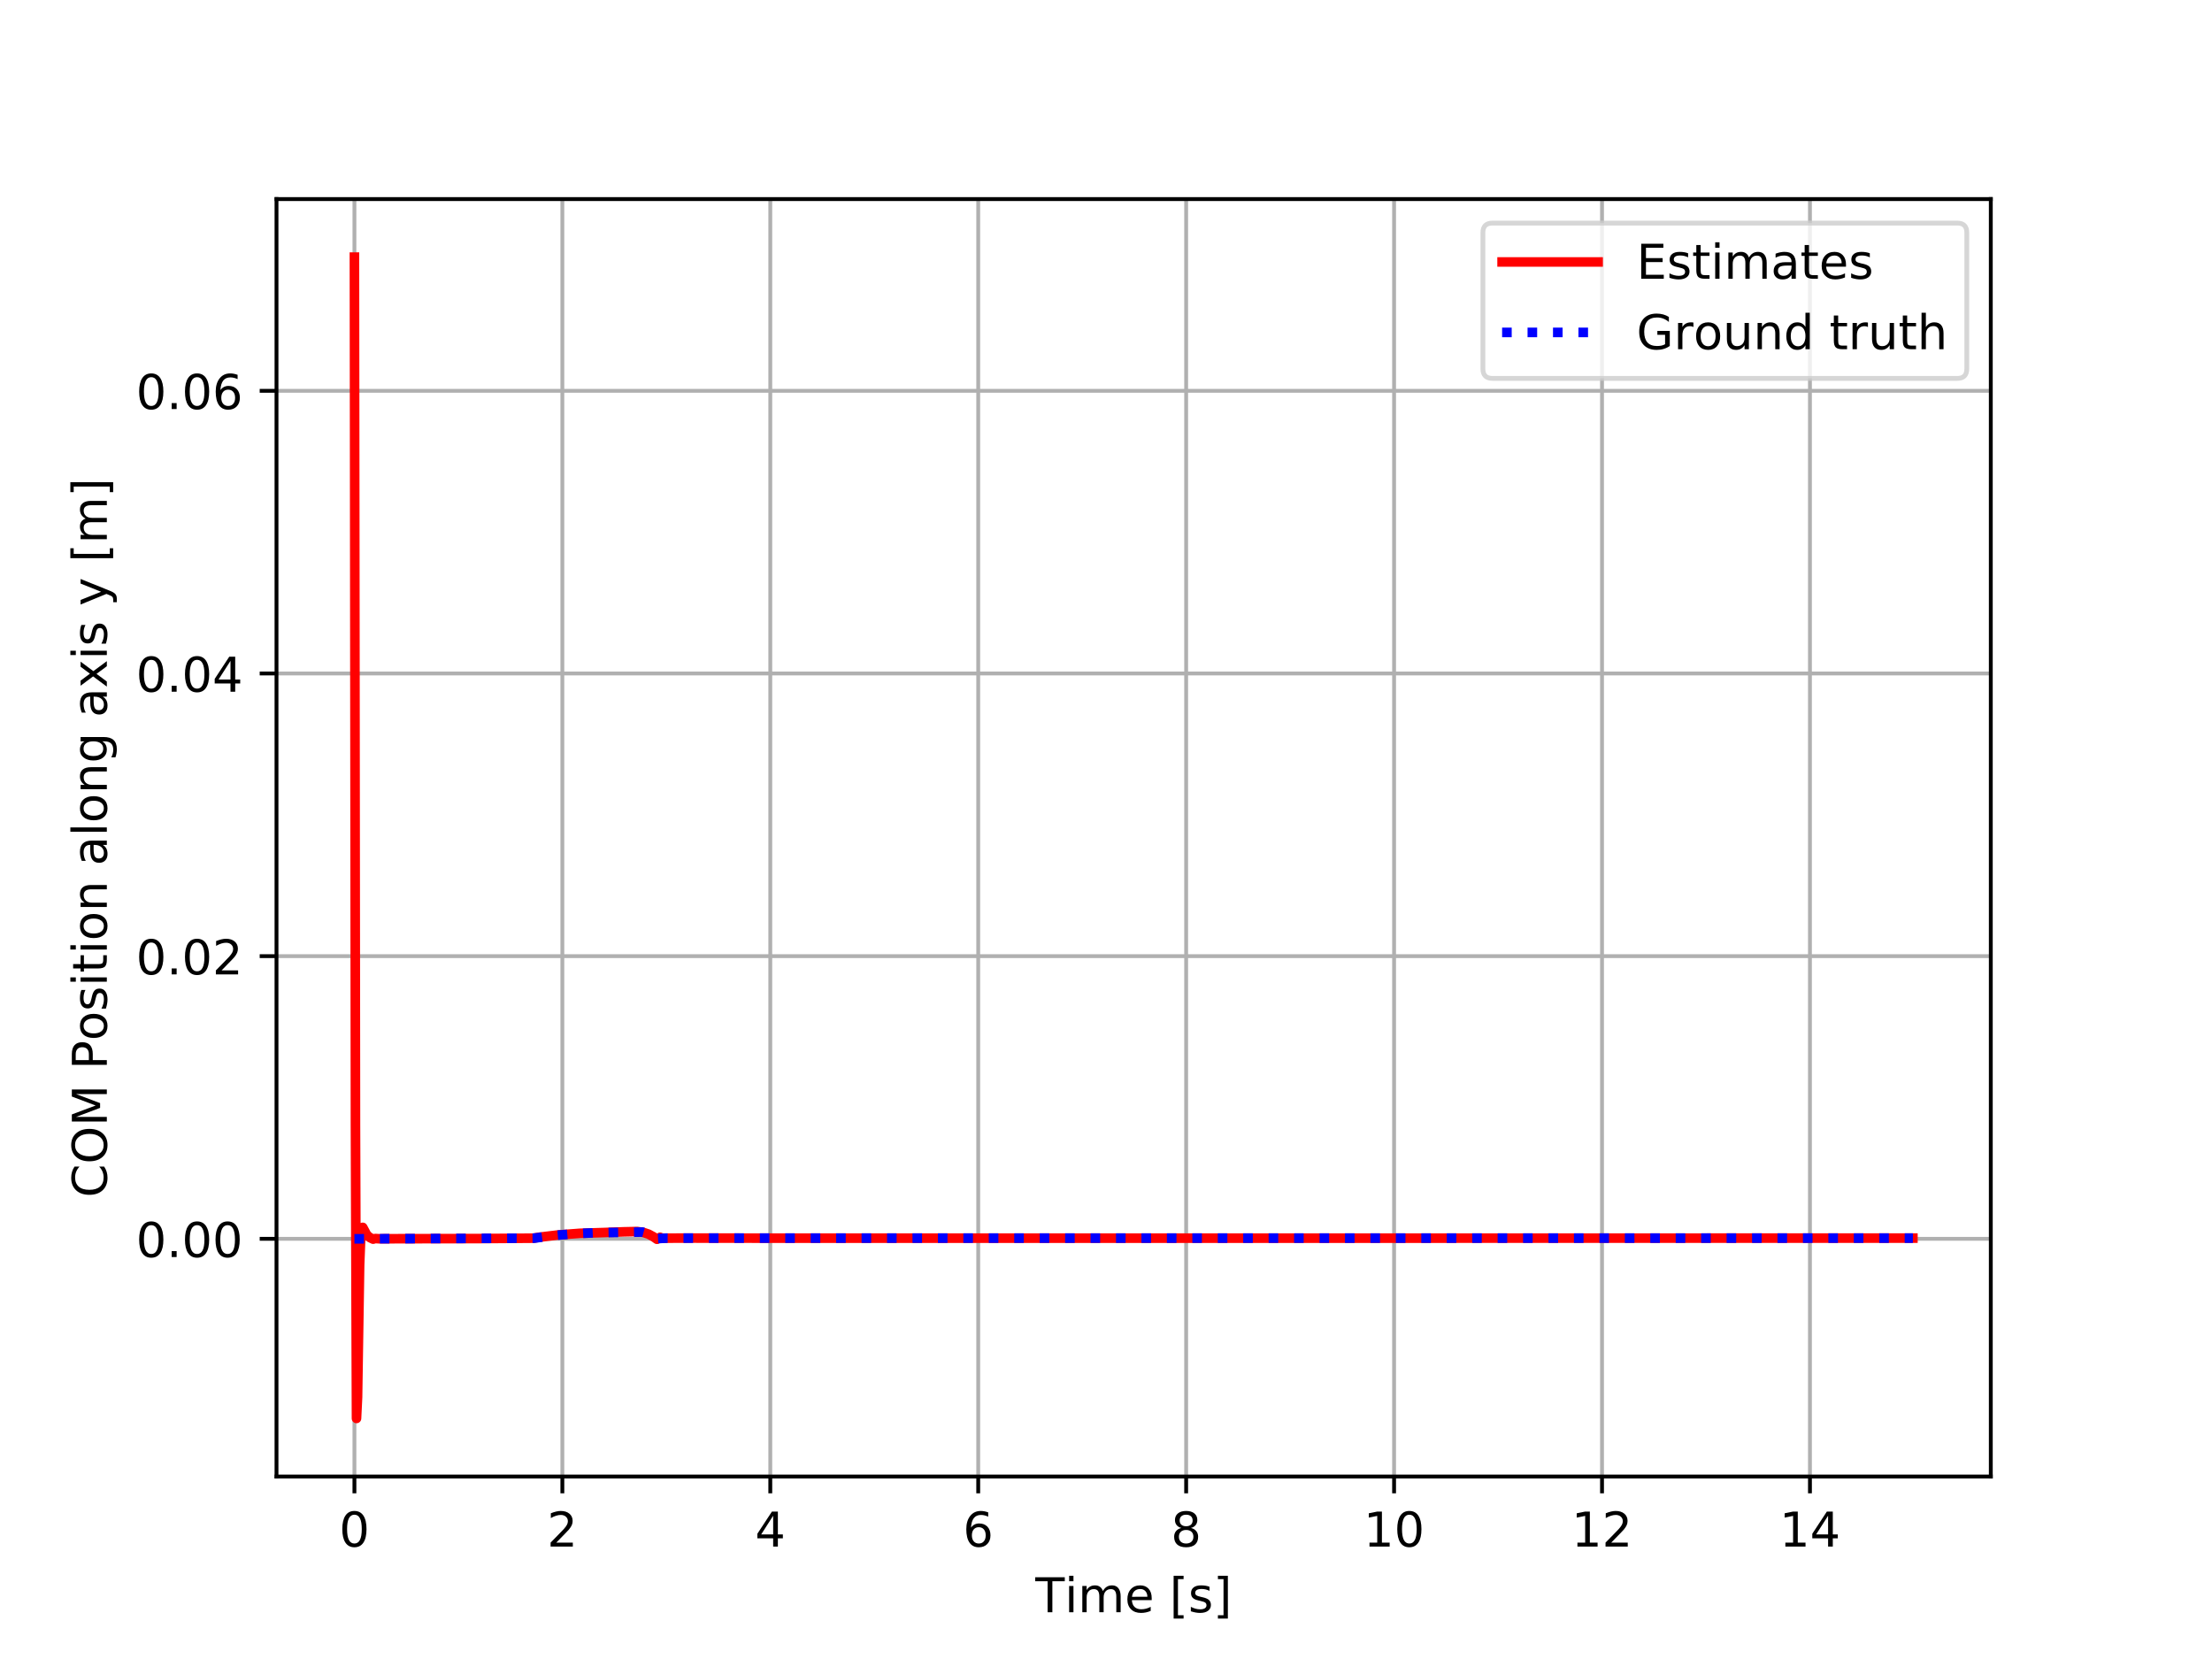 <?xml version="1.0" encoding="utf-8" standalone="no"?>
<!DOCTYPE svg PUBLIC "-//W3C//DTD SVG 1.1//EN"
  "http://www.w3.org/Graphics/SVG/1.1/DTD/svg11.dtd">
<!-- Created with matplotlib (https://matplotlib.org/) -->
<svg height="345.6pt" version="1.1" viewBox="0 0 460.8 345.6" width="460.8pt" xmlns="http://www.w3.org/2000/svg" xmlns:xlink="http://www.w3.org/1999/xlink">
 <defs>
  <style type="text/css">
*{stroke-linecap:butt;stroke-linejoin:round;}
  </style>
 </defs>
 <g id="figure_1">
  <g id="patch_1">
   <path d="M 0 345.6 
L 460.8 345.6 
L 460.8 0 
L 0 0 
z
" style="fill:#ffffff;"/>
  </g>
  <g id="axes_1">
   <g id="patch_2">
    <path d="M 57.6 307.584 
L 414.72 307.584 
L 414.72 41.472 
L 57.6 41.472 
z
" style="fill:#ffffff;"/>
   </g>
   <g id="PolyCollection_1">
    <path clip-path="url(#pf6c82d27d7)" d="M 73.833 258.068 
L 73.833 258.068 
L 74.049 258.066 
L 74.266 258.063 
L 74.482 258.064 
L 74.699 258.065 
L 74.916 258.066 
L 75.132 258.08 
L 75.349 258.123 
L 75.565 258.091 
L 75.782 258.093 
L 75.999 258.049 
L 76.215 258.01 
L 76.432 257.974 
L 76.648 257.947 
L 76.865 257.946 
L 77.081 257.946 
L 77.298 257.974 
L 77.515 258.017 
L 77.731 258.077 
L 77.948 258.069 
L 78.164 258.062 
L 78.381 258.067 
L 78.598 258.073 
L 78.814 258.066 
L 79.031 258.065 
L 79.247 258.064 
L 79.464 258.064 
L 79.68 258.063 
L 79.897 258.063 
L 80.114 258.062 
L 80.33 258.061 
L 80.547 258.06 
L 80.763 258.059 
L 80.98 258.058 
L 81.196 258.057 
L 81.413 258.056 
L 81.63 258.055 
L 81.846 258.054 
L 82.063 258.053 
L 82.279 258.052 
L 82.496 258.05 
L 82.713 258.049 
L 82.929 258.048 
L 83.146 258.046 
L 83.362 258.045 
L 83.579 258.043 
L 83.795 258.042 
L 84.012 258.04 
L 84.229 258.039 
L 84.445 258.037 
L 84.662 258.035 
L 84.878 258.033 
L 85.095 258.032 
L 85.312 258.03 
L 85.528 258.028 
L 85.745 258.026 
L 85.961 258.024 
L 86.178 258.022 
L 86.394 258.02 
L 86.611 258.018 
L 86.828 258.016 
L 87.044 258.013 
L 87.261 258.011 
L 87.477 258.009 
L 87.694 258.008 
L 87.91 258.008 
L 88.127 258.008 
L 88.344 258.007 
L 88.56 258.007 
L 88.777 258.007 
L 88.993 258.007 
L 89.21 258.007 
L 89.427 258.007 
L 89.643 258.007 
L 89.86 258.007 
L 90.076 258.007 
L 90.293 258.007 
L 90.509 258.007 
L 90.726 258.007 
L 90.943 258.007 
L 91.159 258.007 
L 91.376 258.007 
L 91.592 258.008 
L 91.809 258.008 
L 92.026 258.008 
L 92.242 258.009 
L 92.459 258.009 
L 92.675 258.009 
L 92.892 258.01 
L 93.108 258.011 
L 93.325 258.011 
L 93.542 258.011 
L 93.758 258.012 
L 93.975 258.012 
L 94.191 258.013 
L 94.408 258.013 
L 94.624 258.014 
L 94.841 258.014 
L 95.058 258.014 
L 95.274 258.015 
L 95.491 258.015 
L 95.707 258.015 
L 95.924 258.016 
L 96.141 258.016 
L 96.357 258.016 
L 96.574 258.016 
L 96.79 258.017 
L 97.007 258.017 
L 97.223 258.017 
L 97.44 258.017 
L 97.657 258.018 
L 97.873 258.018 
L 98.09 258.018 
L 98.306 258.018 
L 98.523 258.018 
L 98.74 258.018 
L 98.956 258.018 
L 99.173 258.019 
L 99.389 258.019 
L 99.606 258.019 
L 99.822 258.019 
L 100.039 258.019 
L 100.256 258.019 
L 100.472 258.019 
L 100.689 258.019 
L 100.905 258.019 
L 101.122 258.019 
L 101.338 258.019 
L 101.555 258.019 
L 101.772 258.019 
L 101.988 258.019 
L 102.205 258.019 
L 102.421 258.019 
L 102.638 258.019 
L 102.855 258.018 
L 103.071 258.018 
L 103.288 258.018 
L 103.504 258.018 
L 103.721 258.018 
L 103.937 258.018 
L 104.154 258.017 
L 104.371 258.017 
L 104.587 258.017 
L 104.804 258.017 
L 105.02 258.016 
L 105.237 258.016 
L 105.454 258.016 
L 105.67 258.016 
L 105.887 258.015 
L 106.103 258.015 
L 106.32 258.014 
L 106.536 258.014 
L 106.753 258.014 
L 106.97 258.013 
L 107.186 258.013 
L 107.403 258.012 
L 107.619 258.012 
L 107.836 258.011 
L 108.052 258.01 
L 108.269 258.01 
L 108.486 258.009 
L 108.702 258.009 
L 108.919 258.009 
L 109.135 258.008 
L 109.352 258.008 
L 109.569 258.008 
L 109.785 258.008 
L 110.002 258.008 
L 110.218 258.008 
L 110.435 258.008 
L 110.651 258.008 
L 110.868 257.997 
L 111.085 257.975 
L 111.301 257.942 
L 111.518 257.908 
L 111.734 257.874 
L 111.951 257.841 
L 112.168 257.809 
L 112.384 257.778 
L 112.601 257.747 
L 112.817 257.717 
L 113.034 257.687 
L 113.25 257.659 
L 113.467 257.631 
L 113.684 257.603 
L 113.9 257.576 
L 114.117 257.55 
L 114.333 257.525 
L 114.55 257.5 
L 114.766 257.475 
L 114.983 257.451 
L 115.2 257.428 
L 115.416 257.405 
L 115.633 257.383 
L 115.849 257.362 
L 116.066 257.34 
L 116.283 257.32 
L 116.499 257.3 
L 116.716 257.28 
L 116.932 257.261 
L 117.149 257.242 
L 117.365 257.224 
L 117.582 257.207 
L 117.799 257.189 
L 118.015 257.173 
L 118.232 257.156 
L 118.448 257.14 
L 118.665 257.125 
L 118.882 257.11 
L 119.098 257.095 
L 119.315 257.081 
L 119.531 257.067 
L 119.748 257.052 
L 119.964 257.038 
L 120.181 257.024 
L 120.398 257.011 
L 120.614 256.998 
L 120.831 256.986 
L 121.047 256.975 
L 121.264 256.964 
L 121.48 256.954 
L 121.697 256.944 
L 121.914 256.934 
L 122.13 256.925 
L 122.347 256.917 
L 122.563 256.909 
L 122.78 256.901 
L 122.997 256.894 
L 123.213 256.887 
L 123.43 256.88 
L 123.646 256.874 
L 123.863 256.869 
L 124.079 256.863 
L 124.296 256.858 
L 124.513 256.853 
L 124.729 256.849 
L 124.946 256.845 
L 125.162 256.841 
L 125.379 256.838 
L 125.596 256.835 
L 125.812 256.832 
L 126.029 256.83 
L 126.245 256.829 
L 126.462 256.831 
L 126.678 256.833 
L 126.895 256.835 
L 127.112 256.836 
L 127.328 256.838 
L 127.545 256.84 
L 127.761 256.841 
L 127.978 256.843 
L 128.194 256.828 
L 128.411 256.814 
L 128.628 256.802 
L 128.844 256.792 
L 129.061 256.784 
L 129.277 256.761 
L 129.494 256.737 
L 129.711 256.716 
L 129.927 256.696 
L 130.144 256.678 
L 130.36 256.661 
L 130.577 256.646 
L 130.793 256.633 
L 131.01 256.623 
L 131.227 256.615 
L 131.443 256.611 
L 131.66 256.608 
L 131.876 256.606 
L 132.093 256.605 
L 132.31 256.606 
L 132.526 256.609 
L 132.743 256.617 
L 132.959 256.629 
L 133.176 256.647 
L 133.392 256.67 
L 133.609 256.698 
L 133.826 256.732 
L 134.042 256.771 
L 134.259 256.817 
L 134.475 256.87 
L 134.692 256.93 
L 134.908 256.998 
L 135.125 257.074 
L 135.342 257.158 
L 135.558 257.251 
L 135.775 257.354 
L 135.991 257.466 
L 136.208 257.585 
L 136.425 257.713 
L 136.641 257.851 
L 136.858 257.998 
L 137.074 258.021 
L 137.291 257.999 
L 137.507 257.929 
L 137.724 257.925 
L 137.941 257.925 
L 138.157 257.925 
L 138.374 257.925 
L 138.59 257.925 
L 138.807 257.925 
L 139.024 257.925 
L 139.24 257.925 
L 139.457 257.925 
L 139.673 257.925 
L 139.89 257.925 
L 140.106 257.926 
L 140.323 257.926 
L 140.54 257.926 
L 140.756 257.926 
L 140.973 257.926 
L 141.189 257.926 
L 141.406 257.926 
L 141.623 257.926 
L 141.839 257.926 
L 142.056 257.926 
L 142.272 257.926 
L 142.489 257.926 
L 142.705 257.927 
L 142.922 257.927 
L 143.139 257.927 
L 143.355 257.927 
L 143.572 257.927 
L 143.788 257.927 
L 144.005 257.927 
L 144.221 257.927 
L 144.438 257.927 
L 144.655 257.927 
L 144.871 257.928 
L 145.088 257.928 
L 145.304 257.928 
L 145.521 257.928 
L 145.738 257.928 
L 145.954 257.928 
L 146.171 257.928 
L 146.387 257.928 
L 146.604 257.928 
L 146.82 257.928 
L 147.037 257.928 
L 147.254 257.929 
L 147.47 257.929 
L 147.687 257.929 
L 147.903 257.929 
L 148.12 257.929 
L 148.337 257.929 
L 148.553 257.929 
L 148.77 257.929 
L 148.986 257.929 
L 149.203 257.93 
L 149.419 257.93 
L 149.636 257.93 
L 149.853 257.93 
L 150.069 257.93 
L 150.286 257.93 
L 150.502 257.93 
L 150.719 257.93 
L 150.935 257.931 
L 151.152 257.931 
L 151.369 257.931 
L 151.585 257.931 
L 151.802 257.931 
L 152.018 257.931 
L 152.235 257.931 
L 152.452 257.932 
L 152.668 257.932 
L 152.885 257.932 
L 153.101 257.932 
L 153.318 257.932 
L 153.534 257.932 
L 153.751 257.932 
L 153.968 257.933 
L 154.184 257.933 
L 154.401 257.933 
L 154.617 257.933 
L 154.834 257.933 
L 155.051 257.933 
L 155.267 257.933 
L 155.484 257.934 
L 155.7 257.934 
L 155.917 257.934 
L 156.133 257.934 
L 156.35 257.934 
L 156.567 257.934 
L 156.783 257.934 
L 157 257.935 
L 157.216 257.935 
L 157.433 257.935 
L 157.649 257.935 
L 157.866 257.935 
L 158.083 257.935 
L 158.299 257.935 
L 158.516 257.935 
L 158.732 257.936 
L 158.949 257.936 
L 159.166 257.936 
L 159.382 257.936 
L 159.599 257.936 
L 159.815 257.936 
L 160.032 257.936 
L 160.248 257.937 
L 160.465 257.937 
L 160.682 257.937 
L 160.898 257.937 
L 161.115 257.937 
L 161.331 257.937 
L 161.548 257.938 
L 161.765 257.938 
L 161.981 257.938 
L 162.198 257.938 
L 162.414 257.938 
L 162.631 257.938 
L 162.847 257.939 
L 163.064 257.939 
L 163.281 257.939 
L 163.497 257.939 
L 163.714 257.939 
L 163.93 257.939 
L 164.147 257.94 
L 164.363 257.94 
L 164.58 257.94 
L 164.797 257.94 
L 165.013 257.94 
L 165.23 257.94 
L 165.446 257.941 
L 165.663 257.941 
L 165.88 257.941 
L 166.096 257.941 
L 166.313 257.941 
L 166.529 257.942 
L 166.746 257.942 
L 166.962 257.942 
L 167.179 257.942 
L 167.396 257.942 
L 167.612 257.942 
L 167.829 257.943 
L 168.045 257.943 
L 168.262 257.943 
L 168.479 257.943 
L 168.695 257.943 
L 168.912 257.944 
L 169.128 257.944 
L 169.345 257.944 
L 169.561 257.944 
L 169.778 257.944 
L 169.995 257.945 
L 170.211 257.945 
L 170.428 257.945 
L 170.644 257.945 
L 170.861 257.945 
L 171.077 257.945 
L 171.294 257.945 
L 171.511 257.945 
L 171.727 257.945 
L 171.944 257.945 
L 172.16 257.945 
L 172.377 257.945 
L 172.594 257.945 
L 172.81 257.945 
L 173.027 257.944 
L 173.243 257.944 
L 173.46 257.944 
L 173.676 257.944 
L 173.893 257.944 
L 174.11 257.944 
L 174.326 257.944 
L 174.543 257.944 
L 174.759 257.944 
L 174.976 257.944 
L 175.193 257.944 
L 175.409 257.944 
L 175.626 257.943 
L 175.842 257.943 
L 176.059 257.943 
L 176.275 257.943 
L 176.492 257.943 
L 176.709 257.943 
L 176.925 257.943 
L 177.142 257.943 
L 177.358 257.943 
L 177.575 257.943 
L 177.791 257.943 
L 178.008 257.943 
L 178.225 257.943 
L 178.441 257.943 
L 178.658 257.942 
L 178.874 257.942 
L 179.091 257.942 
L 179.308 257.942 
L 179.524 257.942 
L 179.741 257.942 
L 179.957 257.942 
L 180.174 257.942 
L 180.39 257.942 
L 180.607 257.942 
L 180.824 257.942 
L 181.04 257.942 
L 181.257 257.942 
L 181.473 257.942 
L 181.69 257.942 
L 181.907 257.941 
L 182.123 257.941 
L 182.34 257.941 
L 182.556 257.941 
L 182.773 257.941 
L 182.989 257.941 
L 183.206 257.941 
L 183.423 257.941 
L 183.639 257.941 
L 183.856 257.941 
L 184.072 257.941 
L 184.289 257.941 
L 184.505 257.941 
L 184.722 257.941 
L 184.939 257.941 
L 185.155 257.941 
L 185.372 257.941 
L 185.588 257.94 
L 185.805 257.94 
L 186.022 257.94 
L 186.238 257.94 
L 186.455 257.94 
L 186.671 257.94 
L 186.888 257.94 
L 187.104 257.94 
L 187.321 257.94 
L 187.538 257.94 
L 187.754 257.94 
L 187.971 257.94 
L 188.187 257.94 
L 188.404 257.94 
L 188.621 257.94 
L 188.837 257.94 
L 189.054 257.94 
L 189.27 257.94 
L 189.487 257.94 
L 189.703 257.939 
L 189.92 257.939 
L 190.137 257.939 
L 190.353 257.939 
L 190.57 257.939 
L 190.786 257.939 
L 191.003 257.939 
L 191.219 257.939 
L 191.436 257.939 
L 191.653 257.939 
L 191.869 257.939 
L 192.086 257.939 
L 192.302 257.939 
L 192.519 257.939 
L 192.736 257.939 
L 192.952 257.939 
L 193.169 257.939 
L 193.385 257.939 
L 193.602 257.939 
L 193.818 257.939 
L 194.035 257.939 
L 194.252 257.939 
L 194.468 257.938 
L 194.685 257.938 
L 194.901 257.938 
L 195.118 257.938 
L 195.335 257.938 
L 195.551 257.938 
L 195.768 257.938 
L 195.984 257.938 
L 196.201 257.938 
L 196.417 257.938 
L 196.634 257.938 
L 196.851 257.938 
L 197.067 257.938 
L 197.284 257.938 
L 197.5 257.938 
L 197.717 257.938 
L 197.933 257.938 
L 198.15 257.938 
L 198.367 257.938 
L 198.583 257.938 
L 198.8 257.938 
L 199.016 257.938 
L 199.233 257.938 
L 199.45 257.938 
L 199.666 257.938 
L 199.883 257.938 
L 200.099 257.938 
L 200.316 257.938 
L 200.532 257.937 
L 200.749 257.937 
L 200.966 257.937 
L 201.182 257.937 
L 201.399 257.937 
L 201.615 257.937 
L 201.832 257.937 
L 202.049 257.937 
L 202.265 257.937 
L 202.482 257.937 
L 202.698 257.937 
L 202.915 257.937 
L 203.131 257.937 
L 203.348 257.937 
L 203.565 257.937 
L 203.781 257.937 
L 203.998 257.937 
L 204.214 257.937 
L 204.431 257.937 
L 204.648 257.937 
L 204.864 257.937 
L 205.081 257.937 
L 205.297 257.937 
L 205.514 257.937 
L 205.73 257.937 
L 205.947 257.937 
L 206.164 257.937 
L 206.38 257.937 
L 206.597 257.937 
L 206.813 257.937 
L 207.03 257.937 
L 207.246 257.937 
L 207.463 257.937 
L 207.68 257.937 
L 207.896 257.937 
L 208.113 257.937 
L 208.329 257.937 
L 208.546 257.936 
L 208.763 257.936 
L 208.979 257.936 
L 209.196 257.936 
L 209.412 257.936 
L 209.629 257.936 
L 209.845 257.936 
L 210.062 257.936 
L 210.279 257.936 
L 210.495 257.936 
L 210.712 257.936 
L 210.928 257.936 
L 211.145 257.936 
L 211.362 257.936 
L 211.578 257.936 
L 211.795 257.936 
L 212.011 257.936 
L 212.228 257.936 
L 212.444 257.936 
L 212.661 257.936 
L 212.878 257.936 
L 213.094 257.936 
L 213.311 257.936 
L 213.527 257.936 
L 213.744 257.936 
L 213.96 257.936 
L 214.177 257.936 
L 214.394 257.936 
L 214.61 257.936 
L 214.827 257.936 
L 215.043 257.936 
L 215.26 257.936 
L 215.477 257.936 
L 215.693 257.936 
L 215.91 257.936 
L 216.126 257.936 
L 216.343 257.936 
L 216.559 257.936 
L 216.776 257.936 
L 216.993 257.936 
L 217.209 257.936 
L 217.426 257.936 
L 217.642 257.936 
L 217.859 257.936 
L 218.076 257.936 
L 218.292 257.936 
L 218.509 257.936 
L 218.725 257.936 
L 218.942 257.936 
L 219.158 257.936 
L 219.375 257.936 
L 219.592 257.936 
L 219.808 257.936 
L 220.025 257.936 
L 220.241 257.936 
L 220.458 257.936 
L 220.674 257.936 
L 220.891 257.936 
L 221.108 257.936 
L 221.324 257.936 
L 221.541 257.936 
L 221.757 257.936 
L 221.974 257.936 
L 222.191 257.936 
L 222.407 257.936 
L 222.624 257.936 
L 222.84 257.936 
L 223.057 257.936 
L 223.273 257.936 
L 223.49 257.936 
L 223.707 257.936 
L 223.923 257.936 
L 224.14 257.936 
L 224.356 257.936 
L 224.573 257.936 
L 224.79 257.936 
L 225.006 257.935 
L 225.223 257.935 
L 225.439 257.935 
L 225.656 257.935 
L 225.872 257.935 
L 226.089 257.935 
L 226.306 257.935 
L 226.522 257.935 
L 226.739 257.935 
L 226.955 257.935 
L 227.172 257.935 
L 227.388 257.935 
L 227.605 257.935 
L 227.822 257.935 
L 228.038 257.935 
L 228.255 257.935 
L 228.471 257.935 
L 228.688 257.935 
L 228.905 257.935 
L 229.121 257.935 
L 229.338 257.935 
L 229.554 257.935 
L 229.771 257.935 
L 229.987 257.935 
L 230.204 257.935 
L 230.421 257.935 
L 230.637 257.935 
L 230.854 257.935 
L 231.07 257.935 
L 231.287 257.935 
L 231.504 257.935 
L 231.72 257.935 
L 231.937 257.935 
L 232.153 257.935 
L 232.37 257.935 
L 232.586 257.935 
L 232.803 257.935 
L 233.02 257.935 
L 233.236 257.935 
L 233.453 257.935 
L 233.669 257.935 
L 233.886 257.935 
L 234.102 257.935 
L 234.319 257.935 
L 234.536 257.935 
L 234.752 257.935 
L 234.969 257.935 
L 235.185 257.935 
L 235.402 257.935 
L 235.619 257.935 
L 235.835 257.935 
L 236.052 257.935 
L 236.268 257.935 
L 236.485 257.935 
L 236.701 257.935 
L 236.918 257.935 
L 237.135 257.935 
L 237.351 257.935 
L 237.568 257.935 
L 237.784 257.935 
L 238.001 257.935 
L 238.218 257.935 
L 238.434 257.935 
L 238.651 257.935 
L 238.867 257.935 
L 239.084 257.935 
L 239.3 257.935 
L 239.517 257.935 
L 239.734 257.935 
L 239.95 257.935 
L 240.167 257.935 
L 240.383 257.935 
L 240.6 257.935 
L 240.816 257.935 
L 241.033 257.935 
L 241.25 257.935 
L 241.466 257.935 
L 241.683 257.935 
L 241.899 257.935 
L 242.116 257.935 
L 242.333 257.935 
L 242.549 257.935 
L 242.766 257.935 
L 242.982 257.935 
L 243.199 257.935 
L 243.415 257.935 
L 243.632 257.935 
L 243.849 257.935 
L 244.065 257.935 
L 244.282 257.935 
L 244.498 257.935 
L 244.715 257.935 
L 244.932 257.935 
L 245.148 257.935 
L 245.365 257.935 
L 245.581 257.935 
L 245.798 257.935 
L 246.014 257.935 
L 246.231 257.935 
L 246.448 257.935 
L 246.664 257.935 
L 246.881 257.935 
L 247.097 257.935 
L 247.314 257.935 
L 247.53 257.935 
L 247.747 257.935 
L 247.964 257.935 
L 248.18 257.935 
L 248.397 257.935 
L 248.613 257.935 
L 248.83 257.935 
L 249.047 257.935 
L 249.263 257.935 
L 249.48 257.935 
L 249.696 257.935 
L 249.913 257.935 
L 250.129 257.935 
L 250.346 257.935 
L 250.563 257.935 
L 250.779 257.935 
L 250.996 257.935 
L 251.212 257.935 
L 251.429 257.935 
L 251.646 257.935 
L 251.862 257.935 
L 252.079 257.935 
L 252.295 257.935 
L 252.512 257.935 
L 252.728 257.935 
L 252.945 257.935 
L 253.162 257.935 
L 253.378 257.935 
L 253.595 257.935 
L 253.811 257.935 
L 254.028 257.935 
L 254.244 257.935 
L 254.461 257.935 
L 254.678 257.935 
L 254.894 257.935 
L 255.111 257.935 
L 255.327 257.935 
L 255.544 257.935 
L 255.761 257.935 
L 255.977 257.935 
L 256.194 257.935 
L 256.41 257.935 
L 256.627 257.935 
L 256.843 257.935 
L 257.06 257.935 
L 257.277 257.935 
L 257.493 257.935 
L 257.71 257.935 
L 257.926 257.935 
L 258.143 257.935 
L 258.36 257.935 
L 258.576 257.935 
L 258.793 257.935 
L 259.009 257.935 
L 259.226 257.935 
L 259.442 257.935 
L 259.659 257.935 
L 259.876 257.935 
L 260.092 257.935 
L 260.309 257.935 
L 260.525 257.935 
L 260.742 257.935 
L 260.958 257.935 
L 261.175 257.935 
L 261.392 257.935 
L 261.608 257.935 
L 261.825 257.935 
L 262.041 257.935 
L 262.258 257.935 
L 262.475 257.935 
L 262.691 257.935 
L 262.908 257.935 
L 263.124 257.935 
L 263.341 257.935 
L 263.557 257.935 
L 263.774 257.935 
L 263.991 257.935 
L 264.207 257.935 
L 264.424 257.935 
L 264.64 257.935 
L 264.857 257.935 
L 265.074 257.935 
L 265.29 257.935 
L 265.507 257.935 
L 265.723 257.935 
L 265.94 257.935 
L 266.156 257.935 
L 266.373 257.935 
L 266.59 257.935 
L 266.806 257.935 
L 267.023 257.935 
L 267.239 257.935 
L 267.456 257.935 
L 267.672 257.935 
L 267.889 257.935 
L 268.106 257.935 
L 268.322 257.935 
L 268.539 257.935 
L 268.755 257.935 
L 268.972 257.935 
L 269.189 257.935 
L 269.405 257.935 
L 269.622 257.935 
L 269.838 257.935 
L 270.055 257.935 
L 270.271 257.935 
L 270.488 257.935 
L 270.705 257.935 
L 270.921 257.935 
L 271.138 257.935 
L 271.354 257.935 
L 271.571 257.935 
L 271.788 257.935 
L 272.004 257.935 
L 272.221 257.935 
L 272.437 257.935 
L 272.654 257.935 
L 272.87 257.935 
L 273.087 257.935 
L 273.304 257.935 
L 273.52 257.935 
L 273.737 257.935 
L 273.953 257.935 
L 274.17 257.935 
L 274.387 257.935 
L 274.603 257.935 
L 274.82 257.935 
L 275.036 257.935 
L 275.253 257.934 
L 275.469 257.934 
L 275.686 257.934 
L 275.903 257.934 
L 276.119 257.934 
L 276.336 257.934 
L 276.552 257.934 
L 276.769 257.934 
L 276.985 257.934 
L 277.202 257.934 
L 277.419 257.934 
L 277.635 257.934 
L 277.852 257.934 
L 278.068 257.934 
L 278.285 257.934 
L 278.502 257.934 
L 278.718 257.934 
L 278.935 257.934 
L 279.151 257.934 
L 279.368 257.934 
L 279.584 257.934 
L 279.801 257.934 
L 280.018 257.934 
L 280.234 257.934 
L 280.451 257.934 
L 280.667 257.934 
L 280.884 257.934 
L 281.101 257.934 
L 281.317 257.934 
L 281.534 257.934 
L 281.75 257.934 
L 281.967 257.934 
L 282.183 257.934 
L 282.4 257.934 
L 282.617 257.934 
L 282.833 257.934 
L 283.05 257.934 
L 283.266 257.934 
L 283.483 257.934 
L 283.699 257.934 
L 283.916 257.934 
L 284.133 257.934 
L 284.349 257.934 
L 284.566 257.934 
L 284.782 257.934 
L 284.999 257.934 
L 285.216 257.934 
L 285.432 257.934 
L 285.649 257.934 
L 285.865 257.934 
L 286.082 257.934 
L 286.298 257.934 
L 286.515 257.934 
L 286.732 257.934 
L 286.948 257.934 
L 287.165 257.934 
L 287.381 257.934 
L 287.598 257.934 
L 287.815 257.934 
L 288.031 257.934 
L 288.248 257.934 
L 288.464 257.934 
L 288.681 257.934 
L 288.897 257.934 
L 289.114 257.934 
L 289.331 257.934 
L 289.547 257.934 
L 289.764 257.934 
L 289.98 257.934 
L 290.197 257.934 
L 290.413 257.934 
L 290.63 257.934 
L 290.847 257.934 
L 291.063 257.934 
L 291.28 257.934 
L 291.496 257.934 
L 291.713 257.934 
L 291.93 257.934 
L 292.146 257.934 
L 292.363 257.934 
L 292.579 257.934 
L 292.796 257.934 
L 293.012 257.934 
L 293.229 257.934 
L 293.446 257.934 
L 293.662 257.934 
L 293.879 257.934 
L 294.095 257.934 
L 294.312 257.934 
L 294.529 257.934 
L 294.745 257.934 
L 294.962 257.934 
L 295.178 257.934 
L 295.395 257.934 
L 295.611 257.934 
L 295.828 257.934 
L 296.045 257.934 
L 296.261 257.934 
L 296.478 257.934 
L 296.694 257.933 
L 296.911 257.933 
L 297.127 257.933 
L 297.344 257.933 
L 297.561 257.933 
L 297.777 257.933 
L 297.994 257.933 
L 298.21 257.933 
L 298.427 257.933 
L 298.644 257.933 
L 298.86 257.933 
L 299.077 257.933 
L 299.293 257.933 
L 299.51 257.933 
L 299.726 257.933 
L 299.943 257.933 
L 300.16 257.933 
L 300.376 257.933 
L 300.593 257.933 
L 300.809 257.933 
L 301.026 257.933 
L 301.243 257.933 
L 301.459 257.933 
L 301.676 257.933 
L 301.892 257.933 
L 302.109 257.933 
L 302.325 257.933 
L 302.542 257.933 
L 302.759 257.933 
L 302.975 257.933 
L 303.192 257.933 
L 303.408 257.933 
L 303.625 257.933 
L 303.841 257.933 
L 304.058 257.933 
L 304.275 257.933 
L 304.491 257.933 
L 304.708 257.933 
L 304.924 257.933 
L 305.141 257.933 
L 305.358 257.933 
L 305.574 257.933 
L 305.791 257.933 
L 306.007 257.933 
L 306.224 257.933 
L 306.44 257.933 
L 306.657 257.933 
L 306.874 257.933 
L 307.09 257.933 
L 307.307 257.933 
L 307.523 257.933 
L 307.74 257.933 
L 307.957 257.933 
L 308.173 257.933 
L 308.39 257.933 
L 308.606 257.933 
L 308.823 257.933 
L 309.039 257.933 
L 309.256 257.933 
L 309.473 257.933 
L 309.689 257.933 
L 309.906 257.933 
L 310.122 257.933 
L 310.339 257.933 
L 310.555 257.933 
L 310.772 257.933 
L 310.989 257.933 
L 311.205 257.933 
L 311.422 257.933 
L 311.638 257.933 
L 311.855 257.933 
L 312.072 257.933 
L 312.288 257.933 
L 312.505 257.933 
L 312.721 257.933 
L 312.938 257.933 
L 313.154 257.933 
L 313.371 257.933 
L 313.588 257.933 
L 313.804 257.933 
L 314.021 257.933 
L 314.237 257.933 
L 314.454 257.933 
L 314.671 257.933 
L 314.887 257.933 
L 315.104 257.933 
L 315.32 257.933 
L 315.537 257.933 
L 315.753 257.933 
L 315.97 257.933 
L 316.187 257.933 
L 316.403 257.933 
L 316.62 257.933 
L 316.836 257.933 
L 317.053 257.933 
L 317.269 257.933 
L 317.486 257.932 
L 317.703 257.932 
L 317.919 257.932 
L 318.136 257.932 
L 318.352 257.932 
L 318.569 257.932 
L 318.786 257.932 
L 319.002 257.932 
L 319.219 257.932 
L 319.435 257.932 
L 319.652 257.932 
L 319.868 257.932 
L 320.085 257.932 
L 320.302 257.932 
L 320.518 257.932 
L 320.735 257.932 
L 320.951 257.932 
L 321.168 257.932 
L 321.385 257.932 
L 321.601 257.932 
L 321.818 257.932 
L 322.034 257.932 
L 322.251 257.932 
L 322.467 257.932 
L 322.684 257.932 
L 322.901 257.932 
L 323.117 257.932 
L 323.334 257.932 
L 323.55 257.932 
L 323.767 257.932 
L 323.983 257.932 
L 324.2 257.932 
L 324.417 257.932 
L 324.633 257.932 
L 324.85 257.932 
L 325.066 257.932 
L 325.283 257.932 
L 325.5 257.932 
L 325.716 257.932 
L 325.933 257.932 
L 326.149 257.932 
L 326.366 257.932 
L 326.582 257.932 
L 326.799 257.932 
L 327.016 257.932 
L 327.232 257.932 
L 327.449 257.932 
L 327.665 257.932 
L 327.882 257.932 
L 328.099 257.932 
L 328.315 257.932 
L 328.532 257.932 
L 328.748 257.932 
L 328.965 257.932 
L 329.181 257.932 
L 329.398 257.932 
L 329.615 257.932 
L 329.831 257.932 
L 330.048 257.932 
L 330.264 257.932 
L 330.481 257.932 
L 330.697 257.932 
L 330.914 257.932 
L 331.131 257.932 
L 331.347 257.932 
L 331.564 257.932 
L 331.78 257.932 
L 331.997 257.932 
L 332.214 257.932 
L 332.43 257.932 
L 332.647 257.932 
L 332.863 257.932 
L 333.08 257.932 
L 333.296 257.932 
L 333.513 257.932 
L 333.73 257.932 
L 333.946 257.932 
L 334.163 257.932 
L 334.379 257.932 
L 334.596 257.932 
L 334.813 257.932 
L 335.029 257.932 
L 335.246 257.932 
L 335.462 257.932 
L 335.679 257.932 
L 335.895 257.932 
L 336.112 257.932 
L 336.329 257.932 
L 336.545 257.932 
L 336.762 257.932 
L 336.978 257.932 
L 337.195 257.932 
L 337.412 257.932 
L 337.628 257.932 
L 337.845 257.932 
L 338.061 257.932 
L 338.278 257.932 
L 338.494 257.932 
L 338.711 257.932 
L 338.928 257.932 
L 339.144 257.931 
L 339.361 257.931 
L 339.577 257.931 
L 339.794 257.931 
L 340.01 257.931 
L 340.227 257.931 
L 340.444 257.931 
L 340.66 257.931 
L 340.877 257.931 
L 341.093 257.931 
L 341.31 257.931 
L 341.527 257.931 
L 341.743 257.931 
L 341.96 257.931 
L 342.176 257.931 
L 342.393 257.931 
L 342.609 257.931 
L 342.826 257.931 
L 343.043 257.931 
L 343.259 257.931 
L 343.476 257.931 
L 343.692 257.931 
L 343.909 257.931 
L 344.126 257.931 
L 344.342 257.931 
L 344.559 257.931 
L 344.775 257.931 
L 344.992 257.931 
L 345.208 257.931 
L 345.425 257.931 
L 345.642 257.931 
L 345.858 257.931 
L 346.075 257.931 
L 346.291 257.931 
L 346.508 257.931 
L 346.724 257.931 
L 346.941 257.931 
L 347.158 257.931 
L 347.374 257.931 
L 347.591 257.931 
L 347.807 257.931 
L 348.024 257.931 
L 348.241 257.931 
L 348.457 257.931 
L 348.674 257.931 
L 348.89 257.931 
L 349.107 257.931 
L 349.323 257.931 
L 349.54 257.931 
L 349.757 257.931 
L 349.973 257.931 
L 350.19 257.931 
L 350.406 257.931 
L 350.623 257.931 
L 350.84 257.931 
L 351.056 257.931 
L 351.273 257.931 
L 351.489 257.931 
L 351.706 257.931 
L 351.922 257.931 
L 352.139 257.931 
L 352.356 257.931 
L 352.572 257.931 
L 352.789 257.931 
L 353.005 257.931 
L 353.222 257.931 
L 353.438 257.931 
L 353.655 257.931 
L 353.872 257.931 
L 354.088 257.931 
L 354.305 257.931 
L 354.521 257.931 
L 354.738 257.931 
L 354.955 257.931 
L 355.171 257.931 
L 355.388 257.931 
L 355.604 257.931 
L 355.821 257.931 
L 356.037 257.931 
L 356.254 257.931 
L 356.471 257.931 
L 356.687 257.931 
L 356.904 257.931 
L 357.12 257.931 
L 357.337 257.931 
L 357.554 257.931 
L 357.77 257.931 
L 357.987 257.931 
L 358.203 257.931 
L 358.42 257.931 
L 358.636 257.931 
L 358.853 257.931 
L 359.07 257.931 
L 359.286 257.931 
L 359.503 257.931 
L 359.719 257.931 
L 359.936 257.931 
L 360.152 257.931 
L 360.369 257.931 
L 360.586 257.931 
L 360.802 257.931 
L 361.019 257.93 
L 361.235 257.93 
L 361.452 257.93 
L 361.669 257.93 
L 361.885 257.93 
L 362.102 257.93 
L 362.318 257.93 
L 362.535 257.93 
L 362.751 257.93 
L 362.968 257.93 
L 363.185 257.93 
L 363.401 257.93 
L 363.618 257.93 
L 363.834 257.93 
L 364.051 257.93 
L 364.268 257.93 
L 364.484 257.93 
L 364.701 257.93 
L 364.917 257.93 
L 365.134 257.93 
L 365.35 257.93 
L 365.567 257.93 
L 365.784 257.93 
L 366 257.93 
L 366.217 257.93 
L 366.433 257.93 
L 366.65 257.93 
L 366.866 257.93 
L 367.083 257.93 
L 367.3 257.93 
L 367.516 257.93 
L 367.733 257.93 
L 367.949 257.93 
L 368.166 257.93 
L 368.383 257.93 
L 368.599 257.93 
L 368.816 257.93 
L 369.032 257.93 
L 369.249 257.93 
L 369.465 257.93 
L 369.682 257.93 
L 369.899 257.93 
L 370.115 257.93 
L 370.332 257.93 
L 370.548 257.93 
L 370.765 257.93 
L 370.982 257.93 
L 371.198 257.93 
L 371.415 257.93 
L 371.631 257.93 
L 371.848 257.93 
L 372.064 257.93 
L 372.281 257.93 
L 372.498 257.93 
L 372.714 257.93 
L 372.931 257.93 
L 373.147 257.93 
L 373.364 257.93 
L 373.58 257.93 
L 373.797 257.93 
L 374.014 257.93 
L 374.23 257.93 
L 374.447 257.93 
L 374.663 257.93 
L 374.88 257.93 
L 375.097 257.93 
L 375.313 257.93 
L 375.53 257.93 
L 375.746 257.93 
L 375.963 257.93 
L 376.179 257.93 
L 376.396 257.93 
L 376.613 257.93 
L 376.829 257.93 
L 377.046 257.93 
L 377.262 257.93 
L 377.479 257.93 
L 377.696 257.93 
L 377.912 257.93 
L 378.129 257.93 
L 378.345 257.93 
L 378.562 257.93 
L 378.778 257.93 
L 378.995 257.93 
L 379.212 257.93 
L 379.428 257.93 
L 379.645 257.93 
L 379.861 257.93 
L 380.078 257.93 
L 380.294 257.93 
L 380.511 257.93 
L 380.728 257.93 
L 380.944 257.93 
L 381.161 257.93 
L 381.377 257.93 
L 381.594 257.93 
L 381.811 257.93 
L 382.027 257.93 
L 382.244 257.93 
L 382.46 257.93 
L 382.677 257.93 
L 382.893 257.929 
L 383.11 257.929 
L 383.327 257.929 
L 383.543 257.929 
L 383.76 257.929 
L 383.976 257.929 
L 384.193 257.929 
L 384.41 257.929 
L 384.626 257.929 
L 384.843 257.929 
L 385.059 257.929 
L 385.276 257.929 
L 385.492 257.929 
L 385.709 257.929 
L 385.926 257.929 
L 386.142 257.929 
L 386.359 257.929 
L 386.575 257.929 
L 386.792 257.929 
L 387.008 257.929 
L 387.225 257.929 
L 387.442 257.929 
L 387.658 257.929 
L 387.875 257.929 
L 388.091 257.929 
L 388.308 257.929 
L 388.525 257.929 
L 388.741 257.929 
L 388.958 257.929 
L 389.174 257.929 
L 389.391 257.929 
L 389.607 257.929 
L 389.824 257.929 
L 390.041 257.929 
L 390.257 257.929 
L 390.474 257.929 
L 390.69 257.929 
L 390.907 257.929 
L 391.124 257.929 
L 391.34 257.929 
L 391.557 257.929 
L 391.773 257.929 
L 391.99 257.929 
L 392.206 257.929 
L 392.423 257.929 
L 392.64 257.929 
L 392.856 257.929 
L 393.073 257.929 
L 393.289 257.929 
L 393.506 257.929 
L 393.722 257.929 
L 393.939 257.929 
L 394.156 257.929 
L 394.372 257.929 
L 394.589 257.929 
L 394.805 257.929 
L 395.022 257.929 
L 395.239 257.929 
L 395.455 257.929 
L 395.672 257.929 
L 395.888 257.929 
L 396.105 257.929 
L 396.321 257.929 
L 396.538 257.929 
L 396.755 257.929 
L 396.971 257.929 
L 397.188 257.929 
L 397.404 257.929 
L 397.621 257.929 
L 397.838 257.929 
L 398.054 257.929 
L 398.271 257.929 
L 398.487 257.929 
L 398.487 257.914 
L 398.487 257.914 
L 398.271 257.914 
L 398.054 257.914 
L 397.838 257.914 
L 397.621 257.914 
L 397.404 257.914 
L 397.188 257.914 
L 396.971 257.914 
L 396.755 257.914 
L 396.538 257.914 
L 396.321 257.914 
L 396.105 257.914 
L 395.888 257.914 
L 395.672 257.914 
L 395.455 257.914 
L 395.239 257.914 
L 395.022 257.914 
L 394.805 257.914 
L 394.589 257.914 
L 394.372 257.914 
L 394.156 257.914 
L 393.939 257.914 
L 393.722 257.914 
L 393.506 257.914 
L 393.289 257.914 
L 393.073 257.914 
L 392.856 257.914 
L 392.64 257.914 
L 392.423 257.914 
L 392.206 257.914 
L 391.99 257.914 
L 391.773 257.914 
L 391.557 257.914 
L 391.34 257.914 
L 391.124 257.915 
L 390.907 257.915 
L 390.69 257.915 
L 390.474 257.915 
L 390.257 257.915 
L 390.041 257.915 
L 389.824 257.915 
L 389.607 257.915 
L 389.391 257.915 
L 389.174 257.915 
L 388.958 257.915 
L 388.741 257.915 
L 388.525 257.915 
L 388.308 257.915 
L 388.091 257.915 
L 387.875 257.915 
L 387.658 257.915 
L 387.442 257.915 
L 387.225 257.915 
L 387.008 257.915 
L 386.792 257.915 
L 386.575 257.915 
L 386.359 257.915 
L 386.142 257.915 
L 385.926 257.915 
L 385.709 257.915 
L 385.492 257.915 
L 385.276 257.915 
L 385.059 257.915 
L 384.843 257.915 
L 384.626 257.915 
L 384.41 257.915 
L 384.193 257.915 
L 383.976 257.915 
L 383.76 257.915 
L 383.543 257.915 
L 383.327 257.915 
L 383.11 257.915 
L 382.893 257.915 
L 382.677 257.915 
L 382.46 257.915 
L 382.244 257.915 
L 382.027 257.915 
L 381.811 257.915 
L 381.594 257.915 
L 381.377 257.915 
L 381.161 257.915 
L 380.944 257.915 
L 380.728 257.915 
L 380.511 257.915 
L 380.294 257.915 
L 380.078 257.915 
L 379.861 257.915 
L 379.645 257.915 
L 379.428 257.915 
L 379.212 257.915 
L 378.995 257.915 
L 378.778 257.915 
L 378.562 257.915 
L 378.345 257.915 
L 378.129 257.915 
L 377.912 257.915 
L 377.696 257.915 
L 377.479 257.915 
L 377.262 257.915 
L 377.046 257.915 
L 376.829 257.915 
L 376.613 257.915 
L 376.396 257.915 
L 376.179 257.915 
L 375.963 257.915 
L 375.746 257.915 
L 375.53 257.915 
L 375.313 257.915 
L 375.097 257.915 
L 374.88 257.915 
L 374.663 257.915 
L 374.447 257.915 
L 374.23 257.915 
L 374.014 257.915 
L 373.797 257.915 
L 373.58 257.915 
L 373.364 257.915 
L 373.147 257.915 
L 372.931 257.915 
L 372.714 257.915 
L 372.498 257.915 
L 372.281 257.915 
L 372.064 257.915 
L 371.848 257.915 
L 371.631 257.915 
L 371.415 257.916 
L 371.198 257.916 
L 370.982 257.916 
L 370.765 257.916 
L 370.548 257.916 
L 370.332 257.916 
L 370.115 257.916 
L 369.899 257.916 
L 369.682 257.916 
L 369.465 257.916 
L 369.249 257.916 
L 369.032 257.916 
L 368.816 257.916 
L 368.599 257.916 
L 368.383 257.916 
L 368.166 257.916 
L 367.949 257.916 
L 367.733 257.916 
L 367.516 257.916 
L 367.3 257.916 
L 367.083 257.916 
L 366.866 257.916 
L 366.65 257.916 
L 366.433 257.916 
L 366.217 257.916 
L 366 257.916 
L 365.784 257.916 
L 365.567 257.916 
L 365.35 257.916 
L 365.134 257.916 
L 364.917 257.916 
L 364.701 257.916 
L 364.484 257.916 
L 364.268 257.916 
L 364.051 257.916 
L 363.834 257.916 
L 363.618 257.916 
L 363.401 257.916 
L 363.185 257.916 
L 362.968 257.916 
L 362.751 257.916 
L 362.535 257.916 
L 362.318 257.916 
L 362.102 257.916 
L 361.885 257.916 
L 361.669 257.916 
L 361.452 257.916 
L 361.235 257.916 
L 361.019 257.916 
L 360.802 257.916 
L 360.586 257.916 
L 360.369 257.916 
L 360.152 257.916 
L 359.936 257.916 
L 359.719 257.916 
L 359.503 257.916 
L 359.286 257.916 
L 359.07 257.916 
L 358.853 257.916 
L 358.636 257.916 
L 358.42 257.916 
L 358.203 257.916 
L 357.987 257.916 
L 357.77 257.916 
L 357.554 257.916 
L 357.337 257.916 
L 357.12 257.916 
L 356.904 257.916 
L 356.687 257.916 
L 356.471 257.916 
L 356.254 257.916 
L 356.037 257.916 
L 355.821 257.916 
L 355.604 257.916 
L 355.388 257.916 
L 355.171 257.916 
L 354.955 257.916 
L 354.738 257.916 
L 354.521 257.916 
L 354.305 257.916 
L 354.088 257.916 
L 353.872 257.916 
L 353.655 257.916 
L 353.438 257.916 
L 353.222 257.916 
L 353.005 257.916 
L 352.789 257.916 
L 352.572 257.916 
L 352.356 257.916 
L 352.139 257.916 
L 351.922 257.916 
L 351.706 257.917 
L 351.489 257.917 
L 351.273 257.917 
L 351.056 257.917 
L 350.84 257.917 
L 350.623 257.917 
L 350.406 257.917 
L 350.19 257.917 
L 349.973 257.917 
L 349.757 257.917 
L 349.54 257.917 
L 349.323 257.917 
L 349.107 257.917 
L 348.89 257.917 
L 348.674 257.917 
L 348.457 257.917 
L 348.241 257.917 
L 348.024 257.917 
L 347.807 257.917 
L 347.591 257.917 
L 347.374 257.917 
L 347.158 257.917 
L 346.941 257.917 
L 346.724 257.917 
L 346.508 257.917 
L 346.291 257.917 
L 346.075 257.917 
L 345.858 257.917 
L 345.642 257.917 
L 345.425 257.917 
L 345.208 257.917 
L 344.992 257.917 
L 344.775 257.917 
L 344.559 257.917 
L 344.342 257.917 
L 344.126 257.917 
L 343.909 257.917 
L 343.692 257.917 
L 343.476 257.917 
L 343.259 257.917 
L 343.043 257.917 
L 342.826 257.917 
L 342.609 257.917 
L 342.393 257.917 
L 342.176 257.917 
L 341.96 257.917 
L 341.743 257.917 
L 341.527 257.917 
L 341.31 257.917 
L 341.093 257.917 
L 340.877 257.917 
L 340.66 257.917 
L 340.444 257.917 
L 340.227 257.917 
L 340.01 257.917 
L 339.794 257.917 
L 339.577 257.917 
L 339.361 257.917 
L 339.144 257.917 
L 338.928 257.917 
L 338.711 257.917 
L 338.494 257.917 
L 338.278 257.917 
L 338.061 257.917 
L 337.845 257.917 
L 337.628 257.917 
L 337.412 257.917 
L 337.195 257.917 
L 336.978 257.917 
L 336.762 257.917 
L 336.545 257.917 
L 336.329 257.917 
L 336.112 257.917 
L 335.895 257.917 
L 335.679 257.917 
L 335.462 257.917 
L 335.246 257.917 
L 335.029 257.917 
L 334.813 257.917 
L 334.596 257.917 
L 334.379 257.917 
L 334.163 257.917 
L 333.946 257.917 
L 333.73 257.917 
L 333.513 257.917 
L 333.296 257.917 
L 333.08 257.917 
L 332.863 257.917 
L 332.647 257.917 
L 332.43 257.917 
L 332.214 257.917 
L 331.997 257.918 
L 331.78 257.918 
L 331.564 257.918 
L 331.347 257.918 
L 331.131 257.918 
L 330.914 257.918 
L 330.697 257.918 
L 330.481 257.918 
L 330.264 257.918 
L 330.048 257.918 
L 329.831 257.918 
L 329.615 257.918 
L 329.398 257.918 
L 329.181 257.918 
L 328.965 257.918 
L 328.748 257.918 
L 328.532 257.918 
L 328.315 257.918 
L 328.099 257.918 
L 327.882 257.918 
L 327.665 257.918 
L 327.449 257.918 
L 327.232 257.918 
L 327.016 257.918 
L 326.799 257.918 
L 326.582 257.918 
L 326.366 257.918 
L 326.149 257.918 
L 325.933 257.918 
L 325.716 257.918 
L 325.5 257.918 
L 325.283 257.918 
L 325.066 257.918 
L 324.85 257.918 
L 324.633 257.918 
L 324.417 257.918 
L 324.2 257.918 
L 323.983 257.918 
L 323.767 257.918 
L 323.55 257.918 
L 323.334 257.918 
L 323.117 257.918 
L 322.901 257.918 
L 322.684 257.918 
L 322.467 257.918 
L 322.251 257.918 
L 322.034 257.918 
L 321.818 257.918 
L 321.601 257.918 
L 321.385 257.918 
L 321.168 257.918 
L 320.951 257.918 
L 320.735 257.918 
L 320.518 257.918 
L 320.302 257.918 
L 320.085 257.918 
L 319.868 257.918 
L 319.652 257.918 
L 319.435 257.918 
L 319.219 257.918 
L 319.002 257.918 
L 318.786 257.918 
L 318.569 257.918 
L 318.352 257.918 
L 318.136 257.918 
L 317.919 257.918 
L 317.703 257.918 
L 317.486 257.918 
L 317.269 257.918 
L 317.053 257.918 
L 316.836 257.918 
L 316.62 257.918 
L 316.403 257.918 
L 316.187 257.918 
L 315.97 257.918 
L 315.753 257.918 
L 315.537 257.918 
L 315.32 257.918 
L 315.104 257.918 
L 314.887 257.918 
L 314.671 257.918 
L 314.454 257.918 
L 314.237 257.918 
L 314.021 257.918 
L 313.804 257.918 
L 313.588 257.918 
L 313.371 257.918 
L 313.154 257.918 
L 312.938 257.918 
L 312.721 257.918 
L 312.505 257.919 
L 312.288 257.919 
L 312.072 257.919 
L 311.855 257.919 
L 311.638 257.919 
L 311.422 257.919 
L 311.205 257.919 
L 310.989 257.919 
L 310.772 257.919 
L 310.555 257.919 
L 310.339 257.919 
L 310.122 257.919 
L 309.906 257.919 
L 309.689 257.919 
L 309.473 257.919 
L 309.256 257.919 
L 309.039 257.919 
L 308.823 257.919 
L 308.606 257.919 
L 308.39 257.919 
L 308.173 257.919 
L 307.957 257.919 
L 307.74 257.919 
L 307.523 257.919 
L 307.307 257.919 
L 307.09 257.919 
L 306.874 257.919 
L 306.657 257.919 
L 306.44 257.919 
L 306.224 257.919 
L 306.007 257.919 
L 305.791 257.919 
L 305.574 257.919 
L 305.358 257.919 
L 305.141 257.919 
L 304.924 257.919 
L 304.708 257.919 
L 304.491 257.919 
L 304.275 257.919 
L 304.058 257.919 
L 303.841 257.919 
L 303.625 257.919 
L 303.408 257.919 
L 303.192 257.919 
L 302.975 257.919 
L 302.759 257.919 
L 302.542 257.919 
L 302.325 257.919 
L 302.109 257.919 
L 301.892 257.919 
L 301.676 257.919 
L 301.459 257.919 
L 301.243 257.919 
L 301.026 257.919 
L 300.809 257.919 
L 300.593 257.919 
L 300.376 257.919 
L 300.16 257.919 
L 299.943 257.919 
L 299.726 257.919 
L 299.51 257.919 
L 299.293 257.919 
L 299.077 257.919 
L 298.86 257.919 
L 298.644 257.919 
L 298.427 257.919 
L 298.21 257.919 
L 297.994 257.919 
L 297.777 257.919 
L 297.561 257.919 
L 297.344 257.919 
L 297.127 257.919 
L 296.911 257.919 
L 296.694 257.919 
L 296.478 257.919 
L 296.261 257.919 
L 296.045 257.919 
L 295.828 257.919 
L 295.611 257.919 
L 295.395 257.919 
L 295.178 257.919 
L 294.962 257.919 
L 294.745 257.919 
L 294.529 257.919 
L 294.312 257.919 
L 294.095 257.919 
L 293.879 257.919 
L 293.662 257.92 
L 293.446 257.92 
L 293.229 257.92 
L 293.012 257.92 
L 292.796 257.92 
L 292.579 257.92 
L 292.363 257.92 
L 292.146 257.92 
L 291.93 257.92 
L 291.713 257.92 
L 291.496 257.92 
L 291.28 257.92 
L 291.063 257.92 
L 290.847 257.92 
L 290.63 257.92 
L 290.413 257.92 
L 290.197 257.92 
L 289.98 257.92 
L 289.764 257.92 
L 289.547 257.92 
L 289.331 257.92 
L 289.114 257.92 
L 288.897 257.92 
L 288.681 257.92 
L 288.464 257.92 
L 288.248 257.92 
L 288.031 257.92 
L 287.815 257.92 
L 287.598 257.92 
L 287.381 257.92 
L 287.165 257.92 
L 286.948 257.92 
L 286.732 257.92 
L 286.515 257.92 
L 286.298 257.92 
L 286.082 257.92 
L 285.865 257.92 
L 285.649 257.92 
L 285.432 257.92 
L 285.216 257.92 
L 284.999 257.92 
L 284.782 257.92 
L 284.566 257.92 
L 284.349 257.92 
L 284.133 257.92 
L 283.916 257.92 
L 283.699 257.92 
L 283.483 257.92 
L 283.266 257.92 
L 283.05 257.92 
L 282.833 257.92 
L 282.617 257.92 
L 282.4 257.92 
L 282.183 257.92 
L 281.967 257.92 
L 281.75 257.92 
L 281.534 257.92 
L 281.317 257.92 
L 281.101 257.92 
L 280.884 257.92 
L 280.667 257.92 
L 280.451 257.92 
L 280.234 257.92 
L 280.018 257.92 
L 279.801 257.92 
L 279.584 257.92 
L 279.368 257.92 
L 279.151 257.92 
L 278.935 257.92 
L 278.718 257.92 
L 278.502 257.92 
L 278.285 257.92 
L 278.068 257.92 
L 277.852 257.92 
L 277.635 257.92 
L 277.419 257.92 
L 277.202 257.92 
L 276.985 257.92 
L 276.769 257.92 
L 276.552 257.92 
L 276.336 257.92 
L 276.119 257.92 
L 275.903 257.92 
L 275.686 257.92 
L 275.469 257.92 
L 275.253 257.92 
L 275.036 257.92 
L 274.82 257.92 
L 274.603 257.92 
L 274.387 257.92 
L 274.17 257.92 
L 273.953 257.921 
L 273.737 257.921 
L 273.52 257.921 
L 273.304 257.921 
L 273.087 257.921 
L 272.87 257.921 
L 272.654 257.921 
L 272.437 257.921 
L 272.221 257.921 
L 272.004 257.921 
L 271.788 257.921 
L 271.571 257.921 
L 271.354 257.921 
L 271.138 257.921 
L 270.921 257.921 
L 270.705 257.921 
L 270.488 257.921 
L 270.271 257.921 
L 270.055 257.921 
L 269.838 257.921 
L 269.622 257.921 
L 269.405 257.921 
L 269.189 257.921 
L 268.972 257.921 
L 268.755 257.921 
L 268.539 257.921 
L 268.322 257.921 
L 268.106 257.921 
L 267.889 257.921 
L 267.672 257.921 
L 267.456 257.921 
L 267.239 257.921 
L 267.023 257.921 
L 266.806 257.921 
L 266.59 257.921 
L 266.373 257.921 
L 266.156 257.921 
L 265.94 257.921 
L 265.723 257.921 
L 265.507 257.921 
L 265.29 257.921 
L 265.074 257.921 
L 264.857 257.921 
L 264.64 257.921 
L 264.424 257.921 
L 264.207 257.921 
L 263.991 257.921 
L 263.774 257.921 
L 263.557 257.921 
L 263.341 257.921 
L 263.124 257.921 
L 262.908 257.921 
L 262.691 257.921 
L 262.475 257.921 
L 262.258 257.921 
L 262.041 257.921 
L 261.825 257.921 
L 261.608 257.921 
L 261.392 257.921 
L 261.175 257.921 
L 260.958 257.921 
L 260.742 257.921 
L 260.525 257.921 
L 260.309 257.921 
L 260.092 257.921 
L 259.876 257.921 
L 259.659 257.921 
L 259.442 257.921 
L 259.226 257.921 
L 259.009 257.921 
L 258.793 257.921 
L 258.576 257.921 
L 258.36 257.921 
L 258.143 257.921 
L 257.926 257.921 
L 257.71 257.921 
L 257.493 257.921 
L 257.277 257.921 
L 257.06 257.921 
L 256.843 257.921 
L 256.627 257.921 
L 256.41 257.921 
L 256.194 257.921 
L 255.977 257.921 
L 255.761 257.921 
L 255.544 257.921 
L 255.327 257.921 
L 255.111 257.921 
L 254.894 257.921 
L 254.678 257.921 
L 254.461 257.921 
L 254.244 257.921 
L 254.028 257.921 
L 253.811 257.921 
L 253.595 257.921 
L 253.378 257.921 
L 253.162 257.921 
L 252.945 257.921 
L 252.728 257.921 
L 252.512 257.921 
L 252.295 257.921 
L 252.079 257.921 
L 251.862 257.921 
L 251.646 257.921 
L 251.429 257.921 
L 251.212 257.921 
L 250.996 257.921 
L 250.779 257.921 
L 250.563 257.921 
L 250.346 257.921 
L 250.129 257.921 
L 249.913 257.921 
L 249.696 257.921 
L 249.48 257.921 
L 249.263 257.921 
L 249.047 257.921 
L 248.83 257.921 
L 248.613 257.921 
L 248.397 257.921 
L 248.18 257.921 
L 247.964 257.921 
L 247.747 257.921 
L 247.53 257.921 
L 247.314 257.921 
L 247.097 257.921 
L 246.881 257.921 
L 246.664 257.921 
L 246.448 257.921 
L 246.231 257.921 
L 246.014 257.921 
L 245.798 257.921 
L 245.581 257.921 
L 245.365 257.921 
L 245.148 257.921 
L 244.932 257.921 
L 244.715 257.921 
L 244.498 257.921 
L 244.282 257.921 
L 244.065 257.921 
L 243.849 257.921 
L 243.632 257.921 
L 243.415 257.921 
L 243.199 257.921 
L 242.982 257.921 
L 242.766 257.921 
L 242.549 257.921 
L 242.333 257.921 
L 242.116 257.921 
L 241.899 257.921 
L 241.683 257.921 
L 241.466 257.921 
L 241.25 257.921 
L 241.033 257.921 
L 240.816 257.921 
L 240.6 257.921 
L 240.383 257.921 
L 240.167 257.921 
L 239.95 257.921 
L 239.734 257.921 
L 239.517 257.921 
L 239.3 257.921 
L 239.084 257.921 
L 238.867 257.921 
L 238.651 257.921 
L 238.434 257.921 
L 238.218 257.921 
L 238.001 257.921 
L 237.784 257.921 
L 237.568 257.921 
L 237.351 257.921 
L 237.135 257.921 
L 236.918 257.921 
L 236.701 257.921 
L 236.485 257.921 
L 236.268 257.921 
L 236.052 257.921 
L 235.835 257.921 
L 235.619 257.921 
L 235.402 257.921 
L 235.185 257.921 
L 234.969 257.921 
L 234.752 257.921 
L 234.536 257.921 
L 234.319 257.921 
L 234.102 257.921 
L 233.886 257.921 
L 233.669 257.921 
L 233.453 257.921 
L 233.236 257.921 
L 233.02 257.921 
L 232.803 257.921 
L 232.586 257.921 
L 232.37 257.921 
L 232.153 257.921 
L 231.937 257.921 
L 231.72 257.921 
L 231.504 257.921 
L 231.287 257.921 
L 231.07 257.921 
L 230.854 257.921 
L 230.637 257.921 
L 230.421 257.921 
L 230.204 257.921 
L 229.987 257.921 
L 229.771 257.921 
L 229.554 257.921 
L 229.338 257.921 
L 229.121 257.921 
L 228.905 257.921 
L 228.688 257.921 
L 228.471 257.921 
L 228.255 257.921 
L 228.038 257.921 
L 227.822 257.921 
L 227.605 257.921 
L 227.388 257.921 
L 227.172 257.922 
L 226.955 257.922 
L 226.739 257.922 
L 226.522 257.922 
L 226.306 257.922 
L 226.089 257.922 
L 225.872 257.922 
L 225.656 257.922 
L 225.439 257.922 
L 225.223 257.922 
L 225.006 257.922 
L 224.79 257.922 
L 224.573 257.922 
L 224.356 257.922 
L 224.14 257.922 
L 223.923 257.922 
L 223.707 257.922 
L 223.49 257.922 
L 223.273 257.922 
L 223.057 257.922 
L 222.84 257.922 
L 222.624 257.922 
L 222.407 257.922 
L 222.191 257.922 
L 221.974 257.922 
L 221.757 257.922 
L 221.541 257.922 
L 221.324 257.922 
L 221.108 257.922 
L 220.891 257.922 
L 220.674 257.922 
L 220.458 257.922 
L 220.241 257.922 
L 220.025 257.922 
L 219.808 257.922 
L 219.592 257.922 
L 219.375 257.922 
L 219.158 257.922 
L 218.942 257.922 
L 218.725 257.922 
L 218.509 257.922 
L 218.292 257.922 
L 218.076 257.922 
L 217.859 257.922 
L 217.642 257.922 
L 217.426 257.922 
L 217.209 257.922 
L 216.993 257.922 
L 216.776 257.922 
L 216.559 257.922 
L 216.343 257.922 
L 216.126 257.922 
L 215.91 257.922 
L 215.693 257.922 
L 215.477 257.922 
L 215.26 257.922 
L 215.043 257.922 
L 214.827 257.922 
L 214.61 257.922 
L 214.394 257.922 
L 214.177 257.922 
L 213.96 257.922 
L 213.744 257.922 
L 213.527 257.922 
L 213.311 257.922 
L 213.094 257.922 
L 212.878 257.922 
L 212.661 257.922 
L 212.444 257.922 
L 212.228 257.922 
L 212.011 257.922 
L 211.795 257.922 
L 211.578 257.922 
L 211.362 257.922 
L 211.145 257.922 
L 210.928 257.922 
L 210.712 257.922 
L 210.495 257.922 
L 210.279 257.922 
L 210.062 257.923 
L 209.845 257.923 
L 209.629 257.923 
L 209.412 257.923 
L 209.196 257.923 
L 208.979 257.923 
L 208.763 257.923 
L 208.546 257.923 
L 208.329 257.923 
L 208.113 257.923 
L 207.896 257.923 
L 207.68 257.923 
L 207.463 257.923 
L 207.246 257.923 
L 207.03 257.923 
L 206.813 257.923 
L 206.597 257.923 
L 206.38 257.923 
L 206.164 257.923 
L 205.947 257.923 
L 205.73 257.923 
L 205.514 257.923 
L 205.297 257.923 
L 205.081 257.923 
L 204.864 257.923 
L 204.648 257.923 
L 204.431 257.923 
L 204.214 257.923 
L 203.998 257.923 
L 203.781 257.923 
L 203.565 257.923 
L 203.348 257.923 
L 203.131 257.923 
L 202.915 257.923 
L 202.698 257.923 
L 202.482 257.923 
L 202.265 257.923 
L 202.049 257.924 
L 201.832 257.924 
L 201.615 257.924 
L 201.399 257.924 
L 201.182 257.924 
L 200.966 257.924 
L 200.749 257.924 
L 200.532 257.924 
L 200.316 257.924 
L 200.099 257.924 
L 199.883 257.924 
L 199.666 257.924 
L 199.45 257.924 
L 199.233 257.924 
L 199.016 257.924 
L 198.8 257.924 
L 198.583 257.924 
L 198.367 257.924 
L 198.15 257.924 
L 197.933 257.924 
L 197.717 257.924 
L 197.5 257.924 
L 197.284 257.924 
L 197.067 257.924 
L 196.851 257.924 
L 196.634 257.924 
L 196.417 257.924 
L 196.201 257.925 
L 195.984 257.925 
L 195.768 257.925 
L 195.551 257.925 
L 195.335 257.925 
L 195.118 257.925 
L 194.901 257.925 
L 194.685 257.925 
L 194.468 257.925 
L 194.252 257.925 
L 194.035 257.925 
L 193.818 257.925 
L 193.602 257.925 
L 193.385 257.925 
L 193.169 257.925 
L 192.952 257.925 
L 192.736 257.925 
L 192.519 257.925 
L 192.302 257.925 
L 192.086 257.925 
L 191.869 257.925 
L 191.653 257.925 
L 191.436 257.926 
L 191.219 257.926 
L 191.003 257.926 
L 190.786 257.926 
L 190.57 257.926 
L 190.353 257.926 
L 190.137 257.926 
L 189.92 257.926 
L 189.703 257.926 
L 189.487 257.926 
L 189.27 257.926 
L 189.054 257.926 
L 188.837 257.926 
L 188.621 257.926 
L 188.404 257.926 
L 188.187 257.926 
L 187.971 257.926 
L 187.754 257.926 
L 187.538 257.927 
L 187.321 257.927 
L 187.104 257.927 
L 186.888 257.927 
L 186.671 257.927 
L 186.455 257.927 
L 186.238 257.927 
L 186.022 257.927 
L 185.805 257.927 
L 185.588 257.927 
L 185.372 257.927 
L 185.155 257.927 
L 184.939 257.927 
L 184.722 257.927 
L 184.505 257.927 
L 184.289 257.927 
L 184.072 257.928 
L 183.856 257.928 
L 183.639 257.928 
L 183.423 257.928 
L 183.206 257.928 
L 182.989 257.928 
L 182.773 257.928 
L 182.556 257.928 
L 182.34 257.928 
L 182.123 257.928 
L 181.907 257.928 
L 181.69 257.928 
L 181.473 257.928 
L 181.257 257.928 
L 181.04 257.928 
L 180.824 257.929 
L 180.607 257.929 
L 180.39 257.929 
L 180.174 257.929 
L 179.957 257.929 
L 179.741 257.929 
L 179.524 257.929 
L 179.308 257.929 
L 179.091 257.929 
L 178.874 257.929 
L 178.658 257.929 
L 178.441 257.929 
L 178.225 257.929 
L 178.008 257.93 
L 177.791 257.93 
L 177.575 257.93 
L 177.358 257.93 
L 177.142 257.93 
L 176.925 257.93 
L 176.709 257.93 
L 176.492 257.93 
L 176.275 257.93 
L 176.059 257.93 
L 175.842 257.93 
L 175.626 257.93 
L 175.409 257.93 
L 175.193 257.931 
L 174.976 257.931 
L 174.759 257.931 
L 174.543 257.931 
L 174.326 257.931 
L 174.11 257.931 
L 173.893 257.931 
L 173.676 257.931 
L 173.46 257.931 
L 173.243 257.931 
L 173.027 257.931 
L 172.81 257.932 
L 172.594 257.932 
L 172.377 257.932 
L 172.16 257.932 
L 171.944 257.932 
L 171.727 257.932 
L 171.511 257.932 
L 171.294 257.932 
L 171.077 257.932 
L 170.861 257.932 
L 170.644 257.932 
L 170.428 257.932 
L 170.211 257.932 
L 169.995 257.932 
L 169.778 257.931 
L 169.561 257.931 
L 169.345 257.931 
L 169.128 257.931 
L 168.912 257.93 
L 168.695 257.93 
L 168.479 257.93 
L 168.262 257.93 
L 168.045 257.93 
L 167.829 257.929 
L 167.612 257.929 
L 167.396 257.929 
L 167.179 257.929 
L 166.962 257.929 
L 166.746 257.928 
L 166.529 257.928 
L 166.313 257.928 
L 166.096 257.928 
L 165.88 257.928 
L 165.663 257.927 
L 165.446 257.927 
L 165.23 257.927 
L 165.013 257.927 
L 164.797 257.927 
L 164.58 257.926 
L 164.363 257.926 
L 164.147 257.926 
L 163.93 257.926 
L 163.714 257.926 
L 163.497 257.925 
L 163.281 257.925 
L 163.064 257.925 
L 162.847 257.925 
L 162.631 257.925 
L 162.414 257.925 
L 162.198 257.924 
L 161.981 257.924 
L 161.765 257.924 
L 161.548 257.924 
L 161.331 257.924 
L 161.115 257.923 
L 160.898 257.923 
L 160.682 257.923 
L 160.465 257.923 
L 160.248 257.923 
L 160.032 257.923 
L 159.815 257.922 
L 159.599 257.922 
L 159.382 257.922 
L 159.166 257.922 
L 158.949 257.922 
L 158.732 257.922 
L 158.516 257.922 
L 158.299 257.921 
L 158.083 257.921 
L 157.866 257.921 
L 157.649 257.921 
L 157.433 257.921 
L 157.216 257.921 
L 157 257.92 
L 156.783 257.92 
L 156.567 257.92 
L 156.35 257.92 
L 156.133 257.92 
L 155.917 257.92 
L 155.7 257.92 
L 155.484 257.919 
L 155.267 257.919 
L 155.051 257.919 
L 154.834 257.919 
L 154.617 257.919 
L 154.401 257.919 
L 154.184 257.918 
L 153.968 257.918 
L 153.751 257.918 
L 153.534 257.918 
L 153.318 257.918 
L 153.101 257.918 
L 152.885 257.918 
L 152.668 257.917 
L 152.452 257.917 
L 152.235 257.917 
L 152.018 257.917 
L 151.802 257.917 
L 151.585 257.917 
L 151.369 257.916 
L 151.152 257.916 
L 150.935 257.916 
L 150.719 257.916 
L 150.502 257.916 
L 150.286 257.916 
L 150.069 257.916 
L 149.853 257.915 
L 149.636 257.915 
L 149.419 257.915 
L 149.203 257.915 
L 148.986 257.915 
L 148.77 257.915 
L 148.553 257.915 
L 148.337 257.914 
L 148.12 257.914 
L 147.903 257.914 
L 147.687 257.914 
L 147.47 257.914 
L 147.254 257.914 
L 147.037 257.914 
L 146.82 257.914 
L 146.604 257.914 
L 146.387 257.913 
L 146.171 257.913 
L 145.954 257.913 
L 145.738 257.913 
L 145.521 257.913 
L 145.304 257.913 
L 145.088 257.913 
L 144.871 257.913 
L 144.655 257.913 
L 144.438 257.913 
L 144.221 257.912 
L 144.005 257.912 
L 143.788 257.912 
L 143.572 257.912 
L 143.355 257.912 
L 143.139 257.912 
L 142.922 257.912 
L 142.705 257.912 
L 142.489 257.912 
L 142.272 257.911 
L 142.056 257.911 
L 141.839 257.911 
L 141.623 257.911 
L 141.406 257.911 
L 141.189 257.911 
L 140.973 257.911 
L 140.756 257.911 
L 140.54 257.911 
L 140.323 257.911 
L 140.106 257.911 
L 139.89 257.91 
L 139.673 257.91 
L 139.457 257.91 
L 139.24 257.91 
L 139.024 257.91 
L 138.807 257.91 
L 138.59 257.91 
L 138.374 257.91 
L 138.157 257.91 
L 137.941 257.91 
L 137.724 257.91 
L 137.507 257.915 
L 137.291 257.991 
L 137.074 258.016 
L 136.858 257.991 
L 136.641 257.828 
L 136.425 257.676 
L 136.208 257.534 
L 135.991 257.402 
L 135.775 257.279 
L 135.558 257.166 
L 135.342 257.062 
L 135.125 256.969 
L 134.908 256.885 
L 134.692 256.81 
L 134.475 256.744 
L 134.259 256.686 
L 134.042 256.635 
L 133.826 256.591 
L 133.609 256.554 
L 133.392 256.523 
L 133.176 256.497 
L 132.959 256.477 
L 132.743 256.464 
L 132.526 256.456 
L 132.31 256.452 
L 132.093 256.451 
L 131.876 256.452 
L 131.66 256.454 
L 131.443 256.457 
L 131.227 256.462 
L 131.01 256.47 
L 130.793 256.482 
L 130.577 256.497 
L 130.36 256.513 
L 130.144 256.532 
L 129.927 256.552 
L 129.711 256.573 
L 129.494 256.597 
L 129.277 256.623 
L 129.061 256.649 
L 128.844 256.658 
L 128.628 256.669 
L 128.411 256.682 
L 128.194 256.698 
L 127.978 256.714 
L 127.761 256.712 
L 127.545 256.71 
L 127.328 256.708 
L 127.112 256.707 
L 126.895 256.705 
L 126.678 256.703 
L 126.462 256.701 
L 126.245 256.699 
L 126.029 256.699 
L 125.812 256.702 
L 125.596 256.705 
L 125.379 256.708 
L 125.162 256.712 
L 124.946 256.716 
L 124.729 256.721 
L 124.513 256.726 
L 124.296 256.731 
L 124.079 256.736 
L 123.863 256.742 
L 123.646 256.749 
L 123.43 256.755 
L 123.213 256.763 
L 122.997 256.77 
L 122.78 256.778 
L 122.563 256.787 
L 122.347 256.796 
L 122.13 256.805 
L 121.914 256.815 
L 121.697 256.826 
L 121.48 256.836 
L 121.264 256.848 
L 121.047 256.86 
L 120.831 256.873 
L 120.614 256.886 
L 120.398 256.899 
L 120.181 256.914 
L 119.964 256.929 
L 119.748 256.945 
L 119.531 256.962 
L 119.315 256.977 
L 119.098 256.993 
L 118.882 257.009 
L 118.665 257.026 
L 118.448 257.043 
L 118.232 257.06 
L 118.015 257.078 
L 117.799 257.097 
L 117.582 257.116 
L 117.365 257.136 
L 117.149 257.156 
L 116.932 257.176 
L 116.716 257.197 
L 116.499 257.219 
L 116.283 257.241 
L 116.066 257.264 
L 115.849 257.287 
L 115.633 257.311 
L 115.416 257.336 
L 115.2 257.361 
L 114.983 257.386 
L 114.766 257.413 
L 114.55 257.44 
L 114.333 257.467 
L 114.117 257.496 
L 113.9 257.525 
L 113.684 257.554 
L 113.467 257.585 
L 113.25 257.616 
L 113.034 257.647 
L 112.817 257.68 
L 112.601 257.713 
L 112.384 257.747 
L 112.168 257.782 
L 111.951 257.817 
L 111.734 257.854 
L 111.518 257.891 
L 111.301 257.929 
L 111.085 257.965 
L 110.868 257.99 
L 110.651 258.002 
L 110.435 258.002 
L 110.218 258.002 
L 110.002 258.002 
L 109.785 258.002 
L 109.569 258.002 
L 109.352 258.002 
L 109.135 258.002 
L 108.919 258.002 
L 108.702 258.003 
L 108.486 258.003 
L 108.269 258.004 
L 108.052 258.004 
L 107.836 258.005 
L 107.619 258.006 
L 107.403 258.006 
L 107.186 258.007 
L 106.97 258.007 
L 106.753 258.008 
L 106.536 258.008 
L 106.32 258.009 
L 106.103 258.009 
L 105.887 258.01 
L 105.67 258.01 
L 105.454 258.01 
L 105.237 258.011 
L 105.02 258.011 
L 104.804 258.011 
L 104.587 258.012 
L 104.371 258.012 
L 104.154 258.012 
L 103.937 258.012 
L 103.721 258.013 
L 103.504 258.013 
L 103.288 258.013 
L 103.071 258.013 
L 102.855 258.013 
L 102.638 258.013 
L 102.421 258.014 
L 102.205 258.014 
L 101.988 258.014 
L 101.772 258.014 
L 101.555 258.014 
L 101.338 258.014 
L 101.122 258.014 
L 100.905 258.014 
L 100.689 258.014 
L 100.472 258.014 
L 100.256 258.014 
L 100.039 258.014 
L 99.822 258.014 
L 99.606 258.014 
L 99.389 258.013 
L 99.173 258.013 
L 98.956 258.013 
L 98.74 258.013 
L 98.523 258.013 
L 98.306 258.013 
L 98.09 258.013 
L 97.873 258.012 
L 97.657 258.012 
L 97.44 258.012 
L 97.223 258.012 
L 97.007 258.011 
L 96.79 258.011 
L 96.574 258.011 
L 96.357 258.011 
L 96.141 258.01 
L 95.924 258.01 
L 95.707 258.01 
L 95.491 258.009 
L 95.274 258.009 
L 95.058 258.009 
L 94.841 258.008 
L 94.624 258.008 
L 94.408 258.007 
L 94.191 258.007 
L 93.975 258.007 
L 93.758 258.006 
L 93.542 258.006 
L 93.325 258.005 
L 93.108 258.005 
L 92.892 258.004 
L 92.675 258.003 
L 92.459 258.003 
L 92.242 258.002 
L 92.026 258.002 
L 91.809 258.001 
L 91.592 258.001 
L 91.376 258.001 
L 91.159 258.001 
L 90.943 258.001 
L 90.726 258 
L 90.509 258 
L 90.293 258 
L 90.076 258 
L 89.86 258 
L 89.643 258 
L 89.427 258 
L 89.21 258 
L 88.993 258 
L 88.777 258.001 
L 88.56 258.001 
L 88.344 258.001 
L 88.127 258.001 
L 87.91 258.002 
L 87.694 258.002 
L 87.477 258.002 
L 87.261 258.005 
L 87.044 258.008 
L 86.828 258.01 
L 86.611 258.012 
L 86.394 258.015 
L 86.178 258.017 
L 85.961 258.019 
L 85.745 258.021 
L 85.528 258.024 
L 85.312 258.026 
L 85.095 258.028 
L 84.878 258.03 
L 84.662 258.032 
L 84.445 258.034 
L 84.229 258.036 
L 84.012 258.037 
L 83.795 258.039 
L 83.579 258.041 
L 83.362 258.042 
L 83.146 258.044 
L 82.929 258.046 
L 82.713 258.047 
L 82.496 258.049 
L 82.279 258.05 
L 82.063 258.051 
L 81.846 258.053 
L 81.63 258.054 
L 81.413 258.055 
L 81.196 258.056 
L 80.98 258.057 
L 80.763 258.058 
L 80.547 258.059 
L 80.33 258.06 
L 80.114 258.061 
L 79.897 258.062 
L 79.68 258.063 
L 79.464 258.064 
L 79.247 258.064 
L 79.031 258.065 
L 78.814 258.066 
L 78.598 258.073 
L 78.381 258.067 
L 78.164 258.061 
L 77.948 258.07 
L 77.731 258.077 
L 77.515 258.012 
L 77.298 257.964 
L 77.081 257.933 
L 76.865 257.933 
L 76.648 257.934 
L 76.432 257.964 
L 76.215 258.003 
L 75.999 258.046 
L 75.782 258.096 
L 75.565 258.093 
L 75.349 258.128 
L 75.132 258.081 
L 74.916 258.066 
L 74.699 258.065 
L 74.482 258.064 
L 74.266 258.063 
L 74.049 258.066 
L 73.833 258.068 
z
" style="fill:#1f77b4;fill-opacity:0.2;"/>
   </g>
   <g id="matplotlib.axis_1">
    <g id="xtick_1">
     <g id="line2d_1">
      <path clip-path="url(#pf6c82d27d7)" d="M 73.833 307.584 
L 73.833 41.472 
" style="fill:none;stroke:#b0b0b0;stroke-linecap:square;stroke-width:0.8;"/>
     </g>
     <g id="line2d_2">
      <defs>
       <path d="M 0 0 
L 0 3.5 
" id="m030f191477" style="stroke:#000000;stroke-width:0.8;"/>
      </defs>
      <g>
       <use style="stroke:#000000;stroke-width:0.8;" x="73.833" xlink:href="#m030f191477" y="307.584"/>
      </g>
     </g>
     <g id="text_1">
      <!-- 0 -->
      <defs>
       <path d="M 31.781 66.406 
Q 24.172 66.406 20.328 58.906 
Q 16.5 51.422 16.5 36.375 
Q 16.5 21.391 20.328 13.891 
Q 24.172 6.391 31.781 6.391 
Q 39.453 6.391 43.281 13.891 
Q 47.125 21.391 47.125 36.375 
Q 47.125 51.422 43.281 58.906 
Q 39.453 66.406 31.781 66.406 
z
M 31.781 74.219 
Q 44.047 74.219 50.516 64.516 
Q 56.984 54.828 56.984 36.375 
Q 56.984 17.969 50.516 8.266 
Q 44.047 -1.422 31.781 -1.422 
Q 19.531 -1.422 13.062 8.266 
Q 6.594 17.969 6.594 36.375 
Q 6.594 54.828 13.062 64.516 
Q 19.531 74.219 31.781 74.219 
z
" id="DejaVuSans-48"/>
      </defs>
      <g transform="translate(70.651 322.182)scale(0.1 -0.1)">
       <use xlink:href="#DejaVuSans-48"/>
      </g>
     </g>
    </g>
    <g id="xtick_2">
     <g id="line2d_3">
      <path clip-path="url(#pf6c82d27d7)" d="M 117.149 307.584 
L 117.149 41.472 
" style="fill:none;stroke:#b0b0b0;stroke-linecap:square;stroke-width:0.8;"/>
     </g>
     <g id="line2d_4">
      <g>
       <use style="stroke:#000000;stroke-width:0.8;" x="117.149" xlink:href="#m030f191477" y="307.584"/>
      </g>
     </g>
     <g id="text_2">
      <!-- 2 -->
      <defs>
       <path d="M 19.188 8.297 
L 53.609 8.297 
L 53.609 0 
L 7.328 0 
L 7.328 8.297 
Q 12.938 14.109 22.625 23.891 
Q 32.328 33.688 34.812 36.531 
Q 39.547 41.844 41.422 45.531 
Q 43.312 49.219 43.312 52.781 
Q 43.312 58.594 39.234 62.25 
Q 35.156 65.922 28.609 65.922 
Q 23.969 65.922 18.812 64.312 
Q 13.672 62.703 7.812 59.422 
L 7.812 69.391 
Q 13.766 71.781 18.938 73 
Q 24.125 74.219 28.422 74.219 
Q 39.75 74.219 46.484 68.547 
Q 53.219 62.891 53.219 53.422 
Q 53.219 48.922 51.531 44.891 
Q 49.859 40.875 45.406 35.406 
Q 44.188 33.984 37.641 27.219 
Q 31.109 20.453 19.188 8.297 
z
" id="DejaVuSans-50"/>
      </defs>
      <g transform="translate(113.968 322.182)scale(0.1 -0.1)">
       <use xlink:href="#DejaVuSans-50"/>
      </g>
     </g>
    </g>
    <g id="xtick_3">
     <g id="line2d_5">
      <path clip-path="url(#pf6c82d27d7)" d="M 160.465 307.584 
L 160.465 41.472 
" style="fill:none;stroke:#b0b0b0;stroke-linecap:square;stroke-width:0.8;"/>
     </g>
     <g id="line2d_6">
      <g>
       <use style="stroke:#000000;stroke-width:0.8;" x="160.465" xlink:href="#m030f191477" y="307.584"/>
      </g>
     </g>
     <g id="text_3">
      <!-- 4 -->
      <defs>
       <path d="M 37.797 64.312 
L 12.891 25.391 
L 37.797 25.391 
z
M 35.203 72.906 
L 47.609 72.906 
L 47.609 25.391 
L 58.016 25.391 
L 58.016 17.188 
L 47.609 17.188 
L 47.609 0 
L 37.797 0 
L 37.797 17.188 
L 4.891 17.188 
L 4.891 26.703 
z
" id="DejaVuSans-52"/>
      </defs>
      <g transform="translate(157.284 322.182)scale(0.1 -0.1)">
       <use xlink:href="#DejaVuSans-52"/>
      </g>
     </g>
    </g>
    <g id="xtick_4">
     <g id="line2d_7">
      <path clip-path="url(#pf6c82d27d7)" d="M 203.781 307.584 
L 203.781 41.472 
" style="fill:none;stroke:#b0b0b0;stroke-linecap:square;stroke-width:0.8;"/>
     </g>
     <g id="line2d_8">
      <g>
       <use style="stroke:#000000;stroke-width:0.8;" x="203.781" xlink:href="#m030f191477" y="307.584"/>
      </g>
     </g>
     <g id="text_4">
      <!-- 6 -->
      <defs>
       <path d="M 33.016 40.375 
Q 26.375 40.375 22.484 35.828 
Q 18.609 31.297 18.609 23.391 
Q 18.609 15.531 22.484 10.953 
Q 26.375 6.391 33.016 6.391 
Q 39.656 6.391 43.531 10.953 
Q 47.406 15.531 47.406 23.391 
Q 47.406 31.297 43.531 35.828 
Q 39.656 40.375 33.016 40.375 
z
M 52.594 71.297 
L 52.594 62.312 
Q 48.875 64.062 45.094 64.984 
Q 41.312 65.922 37.594 65.922 
Q 27.828 65.922 22.672 59.328 
Q 17.531 52.734 16.797 39.406 
Q 19.672 43.656 24.016 45.922 
Q 28.375 48.188 33.594 48.188 
Q 44.578 48.188 50.953 41.516 
Q 57.328 34.859 57.328 23.391 
Q 57.328 12.156 50.688 5.359 
Q 44.047 -1.422 33.016 -1.422 
Q 20.359 -1.422 13.672 8.266 
Q 6.984 17.969 6.984 36.375 
Q 6.984 53.656 15.188 63.938 
Q 23.391 74.219 37.203 74.219 
Q 40.922 74.219 44.703 73.484 
Q 48.484 72.75 52.594 71.297 
z
" id="DejaVuSans-54"/>
      </defs>
      <g transform="translate(200.6 322.182)scale(0.1 -0.1)">
       <use xlink:href="#DejaVuSans-54"/>
      </g>
     </g>
    </g>
    <g id="xtick_5">
     <g id="line2d_9">
      <path clip-path="url(#pf6c82d27d7)" d="M 247.097 307.584 
L 247.097 41.472 
" style="fill:none;stroke:#b0b0b0;stroke-linecap:square;stroke-width:0.8;"/>
     </g>
     <g id="line2d_10">
      <g>
       <use style="stroke:#000000;stroke-width:0.8;" x="247.097" xlink:href="#m030f191477" y="307.584"/>
      </g>
     </g>
     <g id="text_5">
      <!-- 8 -->
      <defs>
       <path d="M 31.781 34.625 
Q 24.75 34.625 20.719 30.859 
Q 16.703 27.094 16.703 20.516 
Q 16.703 13.922 20.719 10.156 
Q 24.75 6.391 31.781 6.391 
Q 38.812 6.391 42.859 10.172 
Q 46.922 13.969 46.922 20.516 
Q 46.922 27.094 42.891 30.859 
Q 38.875 34.625 31.781 34.625 
z
M 21.922 38.812 
Q 15.578 40.375 12.031 44.719 
Q 8.5 49.078 8.5 55.328 
Q 8.5 64.062 14.719 69.141 
Q 20.953 74.219 31.781 74.219 
Q 42.672 74.219 48.875 69.141 
Q 55.078 64.062 55.078 55.328 
Q 55.078 49.078 51.531 44.719 
Q 48 40.375 41.703 38.812 
Q 48.828 37.156 52.797 32.312 
Q 56.781 27.484 56.781 20.516 
Q 56.781 9.906 50.312 4.234 
Q 43.844 -1.422 31.781 -1.422 
Q 19.734 -1.422 13.25 4.234 
Q 6.781 9.906 6.781 20.516 
Q 6.781 27.484 10.781 32.312 
Q 14.797 37.156 21.922 38.812 
z
M 18.312 54.391 
Q 18.312 48.734 21.844 45.562 
Q 25.391 42.391 31.781 42.391 
Q 38.141 42.391 41.719 45.562 
Q 45.312 48.734 45.312 54.391 
Q 45.312 60.062 41.719 63.234 
Q 38.141 66.406 31.781 66.406 
Q 25.391 66.406 21.844 63.234 
Q 18.312 60.062 18.312 54.391 
z
" id="DejaVuSans-56"/>
      </defs>
      <g transform="translate(243.916 322.182)scale(0.1 -0.1)">
       <use xlink:href="#DejaVuSans-56"/>
      </g>
     </g>
    </g>
    <g id="xtick_6">
     <g id="line2d_11">
      <path clip-path="url(#pf6c82d27d7)" d="M 290.413 307.584 
L 290.413 41.472 
" style="fill:none;stroke:#b0b0b0;stroke-linecap:square;stroke-width:0.8;"/>
     </g>
     <g id="line2d_12">
      <g>
       <use style="stroke:#000000;stroke-width:0.8;" x="290.413" xlink:href="#m030f191477" y="307.584"/>
      </g>
     </g>
     <g id="text_6">
      <!-- 10 -->
      <defs>
       <path d="M 12.406 8.297 
L 28.516 8.297 
L 28.516 63.922 
L 10.984 60.406 
L 10.984 69.391 
L 28.422 72.906 
L 38.281 72.906 
L 38.281 8.297 
L 54.391 8.297 
L 54.391 0 
L 12.406 0 
z
" id="DejaVuSans-49"/>
      </defs>
      <g transform="translate(284.051 322.182)scale(0.1 -0.1)">
       <use xlink:href="#DejaVuSans-49"/>
       <use x="63.623" xlink:href="#DejaVuSans-48"/>
      </g>
     </g>
    </g>
    <g id="xtick_7">
     <g id="line2d_13">
      <path clip-path="url(#pf6c82d27d7)" d="M 333.73 307.584 
L 333.73 41.472 
" style="fill:none;stroke:#b0b0b0;stroke-linecap:square;stroke-width:0.8;"/>
     </g>
     <g id="line2d_14">
      <g>
       <use style="stroke:#000000;stroke-width:0.8;" x="333.73" xlink:href="#m030f191477" y="307.584"/>
      </g>
     </g>
     <g id="text_7">
      <!-- 12 -->
      <g transform="translate(327.367 322.182)scale(0.1 -0.1)">
       <use xlink:href="#DejaVuSans-49"/>
       <use x="63.623" xlink:href="#DejaVuSans-50"/>
      </g>
     </g>
    </g>
    <g id="xtick_8">
     <g id="line2d_15">
      <path clip-path="url(#pf6c82d27d7)" d="M 377.046 307.584 
L 377.046 41.472 
" style="fill:none;stroke:#b0b0b0;stroke-linecap:square;stroke-width:0.8;"/>
     </g>
     <g id="line2d_16">
      <g>
       <use style="stroke:#000000;stroke-width:0.8;" x="377.046" xlink:href="#m030f191477" y="307.584"/>
      </g>
     </g>
     <g id="text_8">
      <!-- 14 -->
      <g transform="translate(370.683 322.182)scale(0.1 -0.1)">
       <use xlink:href="#DejaVuSans-49"/>
       <use x="63.623" xlink:href="#DejaVuSans-52"/>
      </g>
     </g>
    </g>
    <g id="text_9">
     <!-- Time [s] -->
     <defs>
      <path d="M -0.297 72.906 
L 61.375 72.906 
L 61.375 64.594 
L 35.5 64.594 
L 35.5 0 
L 25.594 0 
L 25.594 64.594 
L -0.297 64.594 
z
" id="DejaVuSans-84"/>
      <path d="M 9.422 54.688 
L 18.406 54.688 
L 18.406 0 
L 9.422 0 
z
M 9.422 75.984 
L 18.406 75.984 
L 18.406 64.594 
L 9.422 64.594 
z
" id="DejaVuSans-105"/>
      <path d="M 52 44.188 
Q 55.375 50.25 60.062 53.125 
Q 64.75 56 71.094 56 
Q 79.641 56 84.281 50.016 
Q 88.922 44.047 88.922 33.016 
L 88.922 0 
L 79.891 0 
L 79.891 32.719 
Q 79.891 40.578 77.094 44.375 
Q 74.312 48.188 68.609 48.188 
Q 61.625 48.188 57.562 43.547 
Q 53.516 38.922 53.516 30.906 
L 53.516 0 
L 44.484 0 
L 44.484 32.719 
Q 44.484 40.625 41.703 44.406 
Q 38.922 48.188 33.109 48.188 
Q 26.219 48.188 22.156 43.531 
Q 18.109 38.875 18.109 30.906 
L 18.109 0 
L 9.078 0 
L 9.078 54.688 
L 18.109 54.688 
L 18.109 46.188 
Q 21.188 51.219 25.484 53.609 
Q 29.781 56 35.688 56 
Q 41.656 56 45.828 52.969 
Q 50 49.953 52 44.188 
z
" id="DejaVuSans-109"/>
      <path d="M 56.203 29.594 
L 56.203 25.203 
L 14.891 25.203 
Q 15.484 15.922 20.484 11.062 
Q 25.484 6.203 34.422 6.203 
Q 39.594 6.203 44.453 7.469 
Q 49.312 8.734 54.109 11.281 
L 54.109 2.781 
Q 49.266 0.734 44.188 -0.344 
Q 39.109 -1.422 33.891 -1.422 
Q 20.797 -1.422 13.156 6.188 
Q 5.516 13.812 5.516 26.812 
Q 5.516 40.234 12.766 48.109 
Q 20.016 56 32.328 56 
Q 43.359 56 49.781 48.891 
Q 56.203 41.797 56.203 29.594 
z
M 47.219 32.234 
Q 47.125 39.594 43.094 43.984 
Q 39.062 48.391 32.422 48.391 
Q 24.906 48.391 20.391 44.141 
Q 15.875 39.891 15.188 32.172 
z
" id="DejaVuSans-101"/>
      <path id="DejaVuSans-32"/>
      <path d="M 8.594 75.984 
L 29.297 75.984 
L 29.297 69 
L 17.578 69 
L 17.578 -6.203 
L 29.297 -6.203 
L 29.297 -13.188 
L 8.594 -13.188 
z
" id="DejaVuSans-91"/>
      <path d="M 44.281 53.078 
L 44.281 44.578 
Q 40.484 46.531 36.375 47.5 
Q 32.281 48.484 27.875 48.484 
Q 21.188 48.484 17.844 46.438 
Q 14.5 44.391 14.5 40.281 
Q 14.5 37.156 16.891 35.375 
Q 19.281 33.594 26.516 31.984 
L 29.594 31.297 
Q 39.156 29.25 43.188 25.516 
Q 47.219 21.781 47.219 15.094 
Q 47.219 7.469 41.188 3.016 
Q 35.156 -1.422 24.609 -1.422 
Q 20.219 -1.422 15.453 -0.562 
Q 10.688 0.297 5.422 2 
L 5.422 11.281 
Q 10.406 8.688 15.234 7.391 
Q 20.062 6.109 24.812 6.109 
Q 31.156 6.109 34.562 8.281 
Q 37.984 10.453 37.984 14.406 
Q 37.984 18.062 35.516 20.016 
Q 33.062 21.969 24.703 23.781 
L 21.578 24.516 
Q 13.234 26.266 9.516 29.906 
Q 5.812 33.547 5.812 39.891 
Q 5.812 47.609 11.281 51.797 
Q 16.75 56 26.812 56 
Q 31.781 56 36.172 55.266 
Q 40.578 54.547 44.281 53.078 
z
" id="DejaVuSans-115"/>
      <path d="M 30.422 75.984 
L 30.422 -13.188 
L 9.719 -13.188 
L 9.719 -6.203 
L 21.391 -6.203 
L 21.391 69 
L 9.719 69 
L 9.719 75.984 
z
" id="DejaVuSans-93"/>
     </defs>
     <g transform="translate(215.677 335.861)scale(0.1 -0.1)">
      <use xlink:href="#DejaVuSans-84"/>
      <use x="61.037" xlink:href="#DejaVuSans-105"/>
      <use x="88.82" xlink:href="#DejaVuSans-109"/>
      <use x="186.232" xlink:href="#DejaVuSans-101"/>
      <use x="247.756" xlink:href="#DejaVuSans-32"/>
      <use x="279.543" xlink:href="#DejaVuSans-91"/>
      <use x="318.557" xlink:href="#DejaVuSans-115"/>
      <use x="370.656" xlink:href="#DejaVuSans-93"/>
     </g>
    </g>
   </g>
   <g id="matplotlib.axis_2">
    <g id="ytick_1">
     <g id="line2d_17">
      <path clip-path="url(#pf6c82d27d7)" d="M 57.6 258.068 
L 414.72 258.068 
" style="fill:none;stroke:#b0b0b0;stroke-linecap:square;stroke-width:0.8;"/>
     </g>
     <g id="line2d_18">
      <defs>
       <path d="M 0 0 
L -3.5 0 
" id="mfb0b7c95b6" style="stroke:#000000;stroke-width:0.8;"/>
      </defs>
      <g>
       <use style="stroke:#000000;stroke-width:0.8;" x="57.6" xlink:href="#mfb0b7c95b6" y="258.068"/>
      </g>
     </g>
     <g id="text_10">
      <!-- 0.00 -->
      <defs>
       <path d="M 10.688 12.406 
L 21 12.406 
L 21 0 
L 10.688 0 
z
" id="DejaVuSans-46"/>
      </defs>
      <g transform="translate(28.334 261.867)scale(0.1 -0.1)">
       <use xlink:href="#DejaVuSans-48"/>
       <use x="63.623" xlink:href="#DejaVuSans-46"/>
       <use x="95.41" xlink:href="#DejaVuSans-48"/>
       <use x="159.033" xlink:href="#DejaVuSans-48"/>
      </g>
     </g>
    </g>
    <g id="ytick_2">
     <g id="line2d_19">
      <path clip-path="url(#pf6c82d27d7)" d="M 57.6 199.183 
L 414.72 199.183 
" style="fill:none;stroke:#b0b0b0;stroke-linecap:square;stroke-width:0.8;"/>
     </g>
     <g id="line2d_20">
      <g>
       <use style="stroke:#000000;stroke-width:0.8;" x="57.6" xlink:href="#mfb0b7c95b6" y="199.183"/>
      </g>
     </g>
     <g id="text_11">
      <!-- 0.02 -->
      <g transform="translate(28.334 202.982)scale(0.1 -0.1)">
       <use xlink:href="#DejaVuSans-48"/>
       <use x="63.623" xlink:href="#DejaVuSans-46"/>
       <use x="95.41" xlink:href="#DejaVuSans-48"/>
       <use x="159.033" xlink:href="#DejaVuSans-50"/>
      </g>
     </g>
    </g>
    <g id="ytick_3">
     <g id="line2d_21">
      <path clip-path="url(#pf6c82d27d7)" d="M 57.6 140.297 
L 414.72 140.297 
" style="fill:none;stroke:#b0b0b0;stroke-linecap:square;stroke-width:0.8;"/>
     </g>
     <g id="line2d_22">
      <g>
       <use style="stroke:#000000;stroke-width:0.8;" x="57.6" xlink:href="#mfb0b7c95b6" y="140.297"/>
      </g>
     </g>
     <g id="text_12">
      <!-- 0.04 -->
      <g transform="translate(28.334 144.097)scale(0.1 -0.1)">
       <use xlink:href="#DejaVuSans-48"/>
       <use x="63.623" xlink:href="#DejaVuSans-46"/>
       <use x="95.41" xlink:href="#DejaVuSans-48"/>
       <use x="159.033" xlink:href="#DejaVuSans-52"/>
      </g>
     </g>
    </g>
    <g id="ytick_4">
     <g id="line2d_23">
      <path clip-path="url(#pf6c82d27d7)" d="M 57.6 81.412 
L 414.72 81.412 
" style="fill:none;stroke:#b0b0b0;stroke-linecap:square;stroke-width:0.8;"/>
     </g>
     <g id="line2d_24">
      <g>
       <use style="stroke:#000000;stroke-width:0.8;" x="57.6" xlink:href="#mfb0b7c95b6" y="81.412"/>
      </g>
     </g>
     <g id="text_13">
      <!-- 0.06 -->
      <g transform="translate(28.334 85.211)scale(0.1 -0.1)">
       <use xlink:href="#DejaVuSans-48"/>
       <use x="63.623" xlink:href="#DejaVuSans-46"/>
       <use x="95.41" xlink:href="#DejaVuSans-48"/>
       <use x="159.033" xlink:href="#DejaVuSans-54"/>
      </g>
     </g>
    </g>
    <g id="text_14">
     <!-- COM Position along axis y [m] -->
     <defs>
      <path d="M 64.406 67.281 
L 64.406 56.891 
Q 59.422 61.531 53.781 63.812 
Q 48.141 66.109 41.797 66.109 
Q 29.297 66.109 22.656 58.469 
Q 16.016 50.828 16.016 36.375 
Q 16.016 21.969 22.656 14.328 
Q 29.297 6.688 41.797 6.688 
Q 48.141 6.688 53.781 8.984 
Q 59.422 11.281 64.406 15.922 
L 64.406 5.609 
Q 59.234 2.094 53.438 0.328 
Q 47.656 -1.422 41.219 -1.422 
Q 24.656 -1.422 15.125 8.703 
Q 5.609 18.844 5.609 36.375 
Q 5.609 53.953 15.125 64.078 
Q 24.656 74.219 41.219 74.219 
Q 47.75 74.219 53.531 72.484 
Q 59.328 70.75 64.406 67.281 
z
" id="DejaVuSans-67"/>
      <path d="M 39.406 66.219 
Q 28.656 66.219 22.328 58.203 
Q 16.016 50.203 16.016 36.375 
Q 16.016 22.609 22.328 14.594 
Q 28.656 6.594 39.406 6.594 
Q 50.141 6.594 56.422 14.594 
Q 62.703 22.609 62.703 36.375 
Q 62.703 50.203 56.422 58.203 
Q 50.141 66.219 39.406 66.219 
z
M 39.406 74.219 
Q 54.734 74.219 63.906 63.938 
Q 73.094 53.656 73.094 36.375 
Q 73.094 19.141 63.906 8.859 
Q 54.734 -1.422 39.406 -1.422 
Q 24.031 -1.422 14.812 8.828 
Q 5.609 19.094 5.609 36.375 
Q 5.609 53.656 14.812 63.938 
Q 24.031 74.219 39.406 74.219 
z
" id="DejaVuSans-79"/>
      <path d="M 9.812 72.906 
L 24.516 72.906 
L 43.109 23.297 
L 61.812 72.906 
L 76.516 72.906 
L 76.516 0 
L 66.891 0 
L 66.891 64.016 
L 48.094 14.016 
L 38.188 14.016 
L 19.391 64.016 
L 19.391 0 
L 9.812 0 
z
" id="DejaVuSans-77"/>
      <path d="M 19.672 64.797 
L 19.672 37.406 
L 32.078 37.406 
Q 38.969 37.406 42.719 40.969 
Q 46.484 44.531 46.484 51.125 
Q 46.484 57.672 42.719 61.234 
Q 38.969 64.797 32.078 64.797 
z
M 9.812 72.906 
L 32.078 72.906 
Q 44.344 72.906 50.609 67.359 
Q 56.891 61.812 56.891 51.125 
Q 56.891 40.328 50.609 34.812 
Q 44.344 29.297 32.078 29.297 
L 19.672 29.297 
L 19.672 0 
L 9.812 0 
z
" id="DejaVuSans-80"/>
      <path d="M 30.609 48.391 
Q 23.391 48.391 19.188 42.75 
Q 14.984 37.109 14.984 27.297 
Q 14.984 17.484 19.156 11.844 
Q 23.344 6.203 30.609 6.203 
Q 37.797 6.203 41.984 11.859 
Q 46.188 17.531 46.188 27.297 
Q 46.188 37.016 41.984 42.703 
Q 37.797 48.391 30.609 48.391 
z
M 30.609 56 
Q 42.328 56 49.016 48.375 
Q 55.719 40.766 55.719 27.297 
Q 55.719 13.875 49.016 6.219 
Q 42.328 -1.422 30.609 -1.422 
Q 18.844 -1.422 12.172 6.219 
Q 5.516 13.875 5.516 27.297 
Q 5.516 40.766 12.172 48.375 
Q 18.844 56 30.609 56 
z
" id="DejaVuSans-111"/>
      <path d="M 18.312 70.219 
L 18.312 54.688 
L 36.812 54.688 
L 36.812 47.703 
L 18.312 47.703 
L 18.312 18.016 
Q 18.312 11.328 20.141 9.422 
Q 21.969 7.516 27.594 7.516 
L 36.812 7.516 
L 36.812 0 
L 27.594 0 
Q 17.188 0 13.234 3.875 
Q 9.281 7.766 9.281 18.016 
L 9.281 47.703 
L 2.688 47.703 
L 2.688 54.688 
L 9.281 54.688 
L 9.281 70.219 
z
" id="DejaVuSans-116"/>
      <path d="M 54.891 33.016 
L 54.891 0 
L 45.906 0 
L 45.906 32.719 
Q 45.906 40.484 42.875 44.328 
Q 39.844 48.188 33.797 48.188 
Q 26.516 48.188 22.312 43.547 
Q 18.109 38.922 18.109 30.906 
L 18.109 0 
L 9.078 0 
L 9.078 54.688 
L 18.109 54.688 
L 18.109 46.188 
Q 21.344 51.125 25.703 53.562 
Q 30.078 56 35.797 56 
Q 45.219 56 50.047 50.172 
Q 54.891 44.344 54.891 33.016 
z
" id="DejaVuSans-110"/>
      <path d="M 34.281 27.484 
Q 23.391 27.484 19.188 25 
Q 14.984 22.516 14.984 16.5 
Q 14.984 11.719 18.141 8.906 
Q 21.297 6.109 26.703 6.109 
Q 34.188 6.109 38.703 11.406 
Q 43.219 16.703 43.219 25.484 
L 43.219 27.484 
z
M 52.203 31.203 
L 52.203 0 
L 43.219 0 
L 43.219 8.297 
Q 40.141 3.328 35.547 0.953 
Q 30.953 -1.422 24.312 -1.422 
Q 15.922 -1.422 10.953 3.297 
Q 6 8.016 6 15.922 
Q 6 25.141 12.172 29.828 
Q 18.359 34.516 30.609 34.516 
L 43.219 34.516 
L 43.219 35.406 
Q 43.219 41.609 39.141 45 
Q 35.062 48.391 27.688 48.391 
Q 23 48.391 18.547 47.266 
Q 14.109 46.141 10.016 43.891 
L 10.016 52.203 
Q 14.938 54.109 19.578 55.047 
Q 24.219 56 28.609 56 
Q 40.484 56 46.344 49.844 
Q 52.203 43.703 52.203 31.203 
z
" id="DejaVuSans-97"/>
      <path d="M 9.422 75.984 
L 18.406 75.984 
L 18.406 0 
L 9.422 0 
z
" id="DejaVuSans-108"/>
      <path d="M 45.406 27.984 
Q 45.406 37.75 41.375 43.109 
Q 37.359 48.484 30.078 48.484 
Q 22.859 48.484 18.828 43.109 
Q 14.797 37.75 14.797 27.984 
Q 14.797 18.266 18.828 12.891 
Q 22.859 7.516 30.078 7.516 
Q 37.359 7.516 41.375 12.891 
Q 45.406 18.266 45.406 27.984 
z
M 54.391 6.781 
Q 54.391 -7.172 48.188 -13.984 
Q 42 -20.797 29.203 -20.797 
Q 24.469 -20.797 20.266 -20.094 
Q 16.062 -19.391 12.109 -17.922 
L 12.109 -9.188 
Q 16.062 -11.328 19.922 -12.344 
Q 23.781 -13.375 27.781 -13.375 
Q 36.625 -13.375 41.016 -8.766 
Q 45.406 -4.156 45.406 5.172 
L 45.406 9.625 
Q 42.625 4.781 38.281 2.391 
Q 33.938 0 27.875 0 
Q 17.828 0 11.672 7.656 
Q 5.516 15.328 5.516 27.984 
Q 5.516 40.672 11.672 48.328 
Q 17.828 56 27.875 56 
Q 33.938 56 38.281 53.609 
Q 42.625 51.219 45.406 46.391 
L 45.406 54.688 
L 54.391 54.688 
z
" id="DejaVuSans-103"/>
      <path d="M 54.891 54.688 
L 35.109 28.078 
L 55.906 0 
L 45.312 0 
L 29.391 21.484 
L 13.484 0 
L 2.875 0 
L 24.125 28.609 
L 4.688 54.688 
L 15.281 54.688 
L 29.781 35.203 
L 44.281 54.688 
z
" id="DejaVuSans-120"/>
      <path d="M 32.172 -5.078 
Q 28.375 -14.844 24.75 -17.812 
Q 21.141 -20.797 15.094 -20.797 
L 7.906 -20.797 
L 7.906 -13.281 
L 13.188 -13.281 
Q 16.891 -13.281 18.938 -11.516 
Q 21 -9.766 23.484 -3.219 
L 25.094 0.875 
L 2.984 54.688 
L 12.5 54.688 
L 29.594 11.922 
L 46.688 54.688 
L 56.203 54.688 
z
" id="DejaVuSans-121"/>
     </defs>
     <g transform="translate(22.255 249.462)rotate(-90)scale(0.1 -0.1)">
      <use xlink:href="#DejaVuSans-67"/>
      <use x="69.824" xlink:href="#DejaVuSans-79"/>
      <use x="148.535" xlink:href="#DejaVuSans-77"/>
      <use x="234.814" xlink:href="#DejaVuSans-32"/>
      <use x="266.602" xlink:href="#DejaVuSans-80"/>
      <use x="326.857" xlink:href="#DejaVuSans-111"/>
      <use x="388.039" xlink:href="#DejaVuSans-115"/>
      <use x="440.139" xlink:href="#DejaVuSans-105"/>
      <use x="467.922" xlink:href="#DejaVuSans-116"/>
      <use x="507.131" xlink:href="#DejaVuSans-105"/>
      <use x="534.914" xlink:href="#DejaVuSans-111"/>
      <use x="596.096" xlink:href="#DejaVuSans-110"/>
      <use x="659.475" xlink:href="#DejaVuSans-32"/>
      <use x="691.262" xlink:href="#DejaVuSans-97"/>
      <use x="752.541" xlink:href="#DejaVuSans-108"/>
      <use x="780.324" xlink:href="#DejaVuSans-111"/>
      <use x="841.506" xlink:href="#DejaVuSans-110"/>
      <use x="904.885" xlink:href="#DejaVuSans-103"/>
      <use x="968.361" xlink:href="#DejaVuSans-32"/>
      <use x="1000.148" xlink:href="#DejaVuSans-97"/>
      <use x="1061.428" xlink:href="#DejaVuSans-120"/>
      <use x="1120.607" xlink:href="#DejaVuSans-105"/>
      <use x="1148.391" xlink:href="#DejaVuSans-115"/>
      <use x="1200.49" xlink:href="#DejaVuSans-32"/>
      <use x="1232.277" xlink:href="#DejaVuSans-121"/>
      <use x="1291.457" xlink:href="#DejaVuSans-32"/>
      <use x="1323.244" xlink:href="#DejaVuSans-91"/>
      <use x="1362.258" xlink:href="#DejaVuSans-109"/>
      <use x="1459.67" xlink:href="#DejaVuSans-93"/>
     </g>
    </g>
   </g>
   <g id="line2d_25">
    <path clip-path="url(#pf6c82d27d7)" d="M 73.833 53.568 
L 74.049 234.323 
L 74.266 295.488 
L 74.482 291.079 
L 74.916 263.513 
L 75.132 257.926 
L 75.349 256.05 
L 75.565 255.684 
L 76.432 257.302 
L 77.081 257.819 
L 77.731 258.136 
L 78.164 258.007 
L 79.031 258.061 
L 83.362 258.045 
L 99.822 258.016 
L 111.085 257.935 
L 112.384 257.731 
L 116.283 257.261 
L 120.831 256.918 
L 125.596 256.767 
L 129.927 256.611 
L 132.743 256.55 
L 134.042 256.739 
L 135.125 257.103 
L 136.208 257.694 
L 136.858 258.161 
L 137.507 257.757 
L 137.941 257.936 
L 143.572 257.913 
L 159.815 257.93 
L 310.122 257.926 
L 398.487 257.921 
L 398.487 257.921 
" style="fill:none;stroke:#ff0000;stroke-linecap:square;stroke-width:2;"/>
   </g>
   <g id="line2d_26">
    <path clip-path="url(#pf6c82d27d7)" d="M 73.833 258.068 
L 91.809 258.005 
L 111.301 257.935 
L 115.2 257.394 
L 119.748 256.999 
L 124.079 256.8 
L 133.826 256.662 
L 135.125 257.021 
L 136.208 257.56 
L 137.074 258.018 
L 139.024 257.918 
L 390.69 257.922 
L 398.487 257.921 
L 398.487 257.921 
" style="fill:none;stroke:#0000ff;stroke-dasharray:2,3.3;stroke-dashoffset:0;stroke-width:2;"/>
   </g>
   <g id="patch_3">
    <path d="M 57.6 307.584 
L 57.6 41.472 
" style="fill:none;stroke:#000000;stroke-linecap:square;stroke-linejoin:miter;stroke-width:0.8;"/>
   </g>
   <g id="patch_4">
    <path d="M 414.72 307.584 
L 414.72 41.472 
" style="fill:none;stroke:#000000;stroke-linecap:square;stroke-linejoin:miter;stroke-width:0.8;"/>
   </g>
   <g id="patch_5">
    <path d="M 57.6 307.584 
L 414.72 307.584 
" style="fill:none;stroke:#000000;stroke-linecap:square;stroke-linejoin:miter;stroke-width:0.8;"/>
   </g>
   <g id="patch_6">
    <path d="M 57.6 41.472 
L 414.72 41.472 
" style="fill:none;stroke:#000000;stroke-linecap:square;stroke-linejoin:miter;stroke-width:0.8;"/>
   </g>
   <g id="legend_1">
    <g id="patch_7">
     <path d="M 310.917 78.828 
L 407.72 78.828 
Q 409.72 78.828 409.72 76.828 
L 409.72 48.472 
Q 409.72 46.472 407.72 46.472 
L 310.917 46.472 
Q 308.917 46.472 308.917 48.472 
L 308.917 76.828 
Q 308.917 78.828 310.917 78.828 
z
" style="fill:#ffffff;opacity:0.8;stroke:#cccccc;stroke-linejoin:miter;"/>
    </g>
    <g id="line2d_27">
     <path d="M 312.917 54.57 
L 332.917 54.57 
" style="fill:none;stroke:#ff0000;stroke-linecap:square;stroke-width:2;"/>
    </g>
    <g id="line2d_28"/>
    <g id="text_15">
     <!-- Estimates -->
     <defs>
      <path d="M 9.812 72.906 
L 55.906 72.906 
L 55.906 64.594 
L 19.672 64.594 
L 19.672 43.016 
L 54.391 43.016 
L 54.391 34.719 
L 19.672 34.719 
L 19.672 8.297 
L 56.781 8.297 
L 56.781 0 
L 9.812 0 
z
" id="DejaVuSans-69"/>
     </defs>
     <g transform="translate(340.917 58.07)scale(0.1 -0.1)">
      <use xlink:href="#DejaVuSans-69"/>
      <use x="63.184" xlink:href="#DejaVuSans-115"/>
      <use x="115.283" xlink:href="#DejaVuSans-116"/>
      <use x="154.492" xlink:href="#DejaVuSans-105"/>
      <use x="182.275" xlink:href="#DejaVuSans-109"/>
      <use x="279.688" xlink:href="#DejaVuSans-97"/>
      <use x="340.967" xlink:href="#DejaVuSans-116"/>
      <use x="380.176" xlink:href="#DejaVuSans-101"/>
      <use x="441.699" xlink:href="#DejaVuSans-115"/>
     </g>
    </g>
    <g id="line2d_29">
     <path d="M 312.917 69.249 
L 332.917 69.249 
" style="fill:none;stroke:#0000ff;stroke-dasharray:2,3.3;stroke-dashoffset:0;stroke-width:2;"/>
    </g>
    <g id="line2d_30"/>
    <g id="text_16">
     <!-- Ground truth -->
     <defs>
      <path d="M 59.516 10.406 
L 59.516 29.984 
L 43.406 29.984 
L 43.406 38.094 
L 69.281 38.094 
L 69.281 6.781 
Q 63.578 2.734 56.688 0.656 
Q 49.812 -1.422 42 -1.422 
Q 24.906 -1.422 15.25 8.562 
Q 5.609 18.562 5.609 36.375 
Q 5.609 54.25 15.25 64.234 
Q 24.906 74.219 42 74.219 
Q 49.125 74.219 55.547 72.453 
Q 61.969 70.703 67.391 67.281 
L 67.391 56.781 
Q 61.922 61.422 55.766 63.766 
Q 49.609 66.109 42.828 66.109 
Q 29.438 66.109 22.719 58.641 
Q 16.016 51.172 16.016 36.375 
Q 16.016 21.625 22.719 14.156 
Q 29.438 6.688 42.828 6.688 
Q 48.047 6.688 52.141 7.594 
Q 56.25 8.5 59.516 10.406 
z
" id="DejaVuSans-71"/>
      <path d="M 41.109 46.297 
Q 39.594 47.172 37.812 47.578 
Q 36.031 48 33.891 48 
Q 26.266 48 22.188 43.047 
Q 18.109 38.094 18.109 28.812 
L 18.109 0 
L 9.078 0 
L 9.078 54.688 
L 18.109 54.688 
L 18.109 46.188 
Q 20.953 51.172 25.484 53.578 
Q 30.031 56 36.531 56 
Q 37.453 56 38.578 55.875 
Q 39.703 55.766 41.062 55.516 
z
" id="DejaVuSans-114"/>
      <path d="M 8.5 21.578 
L 8.5 54.688 
L 17.484 54.688 
L 17.484 21.922 
Q 17.484 14.156 20.5 10.266 
Q 23.531 6.391 29.594 6.391 
Q 36.859 6.391 41.078 11.031 
Q 45.312 15.672 45.312 23.688 
L 45.312 54.688 
L 54.297 54.688 
L 54.297 0 
L 45.312 0 
L 45.312 8.406 
Q 42.047 3.422 37.719 1 
Q 33.406 -1.422 27.688 -1.422 
Q 18.266 -1.422 13.375 4.438 
Q 8.5 10.297 8.5 21.578 
z
M 31.109 56 
z
" id="DejaVuSans-117"/>
      <path d="M 45.406 46.391 
L 45.406 75.984 
L 54.391 75.984 
L 54.391 0 
L 45.406 0 
L 45.406 8.203 
Q 42.578 3.328 38.25 0.953 
Q 33.938 -1.422 27.875 -1.422 
Q 17.969 -1.422 11.734 6.484 
Q 5.516 14.406 5.516 27.297 
Q 5.516 40.188 11.734 48.094 
Q 17.969 56 27.875 56 
Q 33.938 56 38.25 53.625 
Q 42.578 51.266 45.406 46.391 
z
M 14.797 27.297 
Q 14.797 17.391 18.875 11.75 
Q 22.953 6.109 30.078 6.109 
Q 37.203 6.109 41.297 11.75 
Q 45.406 17.391 45.406 27.297 
Q 45.406 37.203 41.297 42.844 
Q 37.203 48.484 30.078 48.484 
Q 22.953 48.484 18.875 42.844 
Q 14.797 37.203 14.797 27.297 
z
" id="DejaVuSans-100"/>
      <path d="M 54.891 33.016 
L 54.891 0 
L 45.906 0 
L 45.906 32.719 
Q 45.906 40.484 42.875 44.328 
Q 39.844 48.188 33.797 48.188 
Q 26.516 48.188 22.312 43.547 
Q 18.109 38.922 18.109 30.906 
L 18.109 0 
L 9.078 0 
L 9.078 75.984 
L 18.109 75.984 
L 18.109 46.188 
Q 21.344 51.125 25.703 53.562 
Q 30.078 56 35.797 56 
Q 45.219 56 50.047 50.172 
Q 54.891 44.344 54.891 33.016 
z
" id="DejaVuSans-104"/>
     </defs>
     <g transform="translate(340.917 72.749)scale(0.1 -0.1)">
      <use xlink:href="#DejaVuSans-71"/>
      <use x="77.49" xlink:href="#DejaVuSans-114"/>
      <use x="118.572" xlink:href="#DejaVuSans-111"/>
      <use x="179.754" xlink:href="#DejaVuSans-117"/>
      <use x="243.133" xlink:href="#DejaVuSans-110"/>
      <use x="306.512" xlink:href="#DejaVuSans-100"/>
      <use x="369.988" xlink:href="#DejaVuSans-32"/>
      <use x="401.775" xlink:href="#DejaVuSans-116"/>
      <use x="440.984" xlink:href="#DejaVuSans-114"/>
      <use x="482.098" xlink:href="#DejaVuSans-117"/>
      <use x="545.477" xlink:href="#DejaVuSans-116"/>
      <use x="584.686" xlink:href="#DejaVuSans-104"/>
     </g>
    </g>
   </g>
  </g>
 </g>
 <defs>
  <clipPath id="pf6c82d27d7">
   <rect height="266.112" width="357.12" x="57.6" y="41.472"/>
  </clipPath>
 </defs>
</svg>
